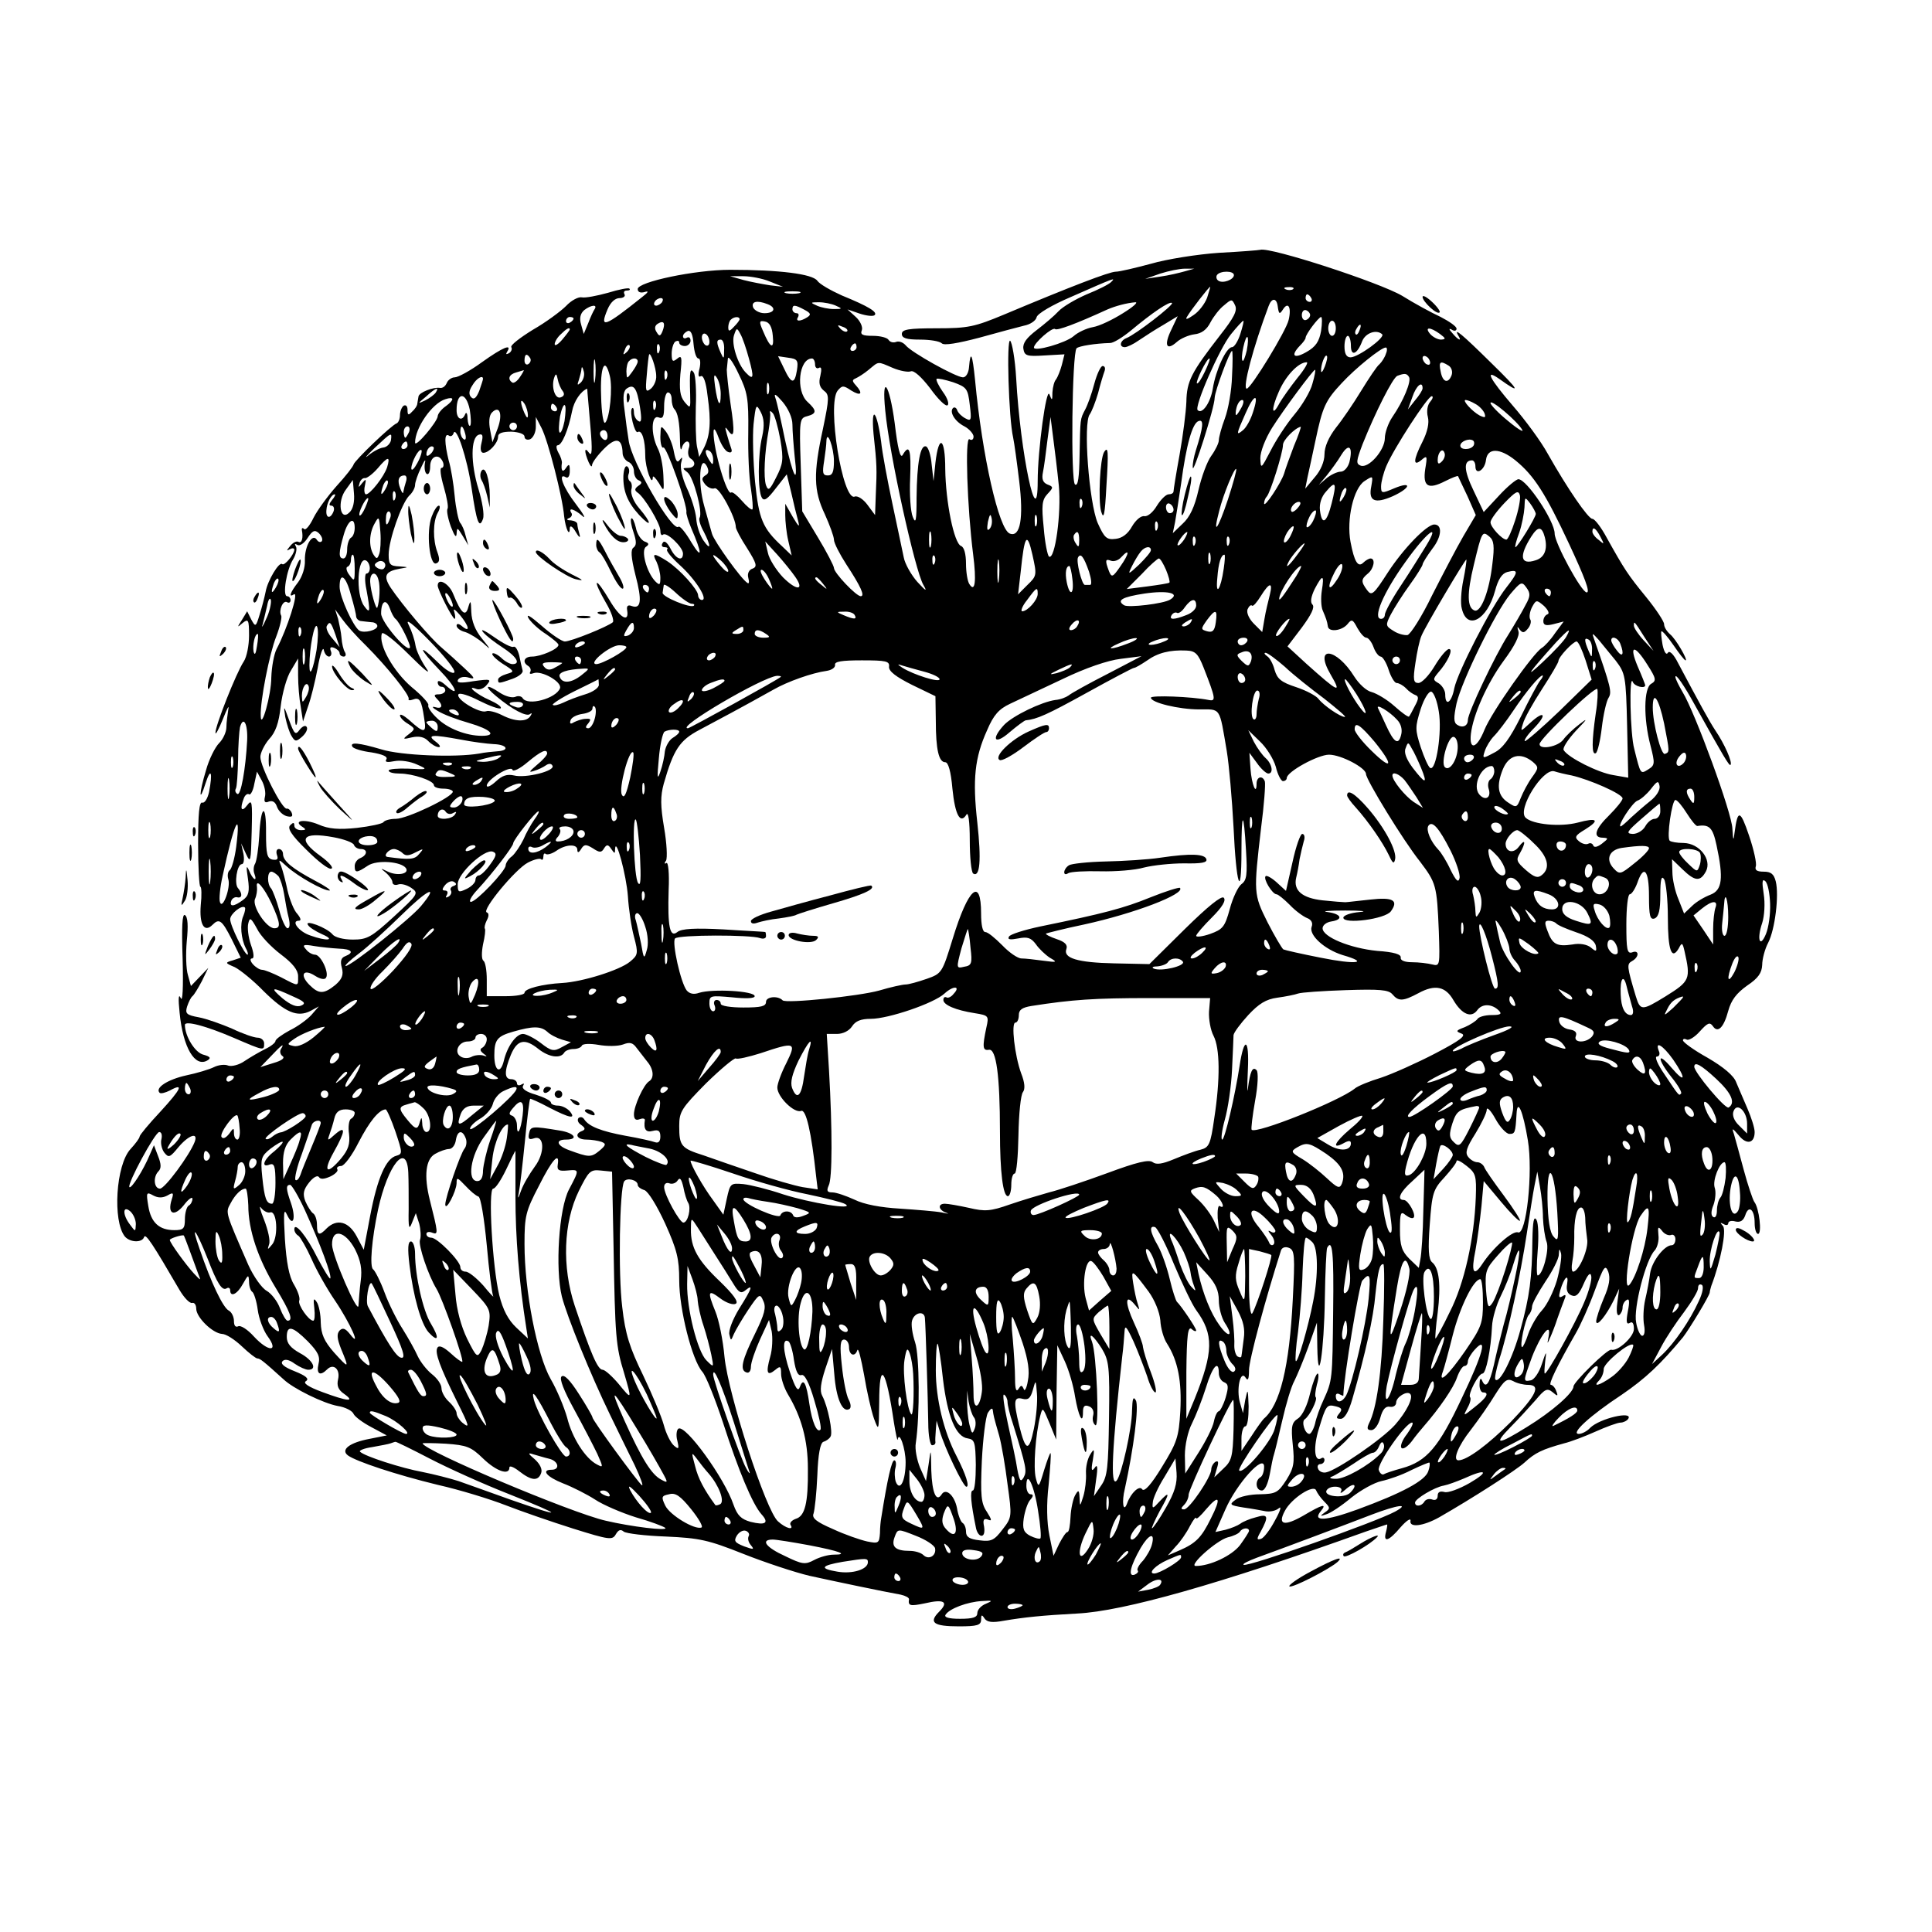 <?xml version="1.0" standalone="no"?>
<!DOCTYPE svg PUBLIC "-//W3C//DTD SVG 20010904//EN"
 "http://www.w3.org/TR/2001/REC-SVG-20010904/DTD/svg10.dtd">
<svg version="1.0" xmlns="http://www.w3.org/2000/svg"
 width="512pt" height="512pt" viewBox="0 0 512 512"
 preserveAspectRatio="xMidYMid meet">
<g transform="translate(0,512) scale(0.1,-0.1)"
fill="#000000" stroke="none">
<path d="M3230 4450 c-58 -4 -139 -17 -180 -29 -41 -11 -83 -21 -93 -21 -17 0
-121 -40 -297 -114 -77 -32 -94 -36 -177 -36 -76 0 -93 -3 -93 -15 0 -11 12
-15 48 -15 26 0 52 -4 58 -10 6 -6 42 0 99 15 50 14 103 28 119 32 16 3 31 13
33 22 2 10 42 33 91 54 118 52 119 52 107 40 -5 -6 -35 -21 -65 -33 -30 -13
-64 -33 -75 -45 -11 -12 -37 -34 -58 -50 -26 -20 -37 -34 -35 -49 3 -19 9 -21
56 -18 l53 3 -7 -28 c-4 -15 -11 -32 -15 -38 -5 -5 -9 -20 -10 -35 0 -22 -1
-23 -8 -5 -8 20 -31 -148 -31 -230 0 -143 -46 73 -57 272 -3 52 -11 96 -16
100 -10 6 -4 -205 8 -257 3 -14 10 -65 16 -115 12 -98 3 -150 -25 -139 -29 11
-73 205 -92 407 -7 69 -12 81 -16 34 -1 -15 -8 -27 -16 -27 -18 0 -137 66
-152 85 -6 7 -17 12 -25 9 -7 -3 -16 -1 -20 5 -3 6 -22 11 -42 11 -27 0 -34 3
-29 15 3 8 -4 24 -16 35 l-22 20 32 -11 c18 -6 36 -8 40 -4 8 8 -16 23 -87 52
-29 13 -59 30 -65 39 -13 18 -100 29 -231 29 -93 0 -245 -32 -245 -51 0 -8 7
-11 18 -8 12 4 11 0 -6 -13 -100 -80 -114 -85 -92 -33 8 19 20 30 32 30 10 0
16 5 13 10 -3 6 -1 10 6 10 7 0 10 2 7 5 -2 3 -28 -2 -57 -11 -29 -8 -60 -14
-69 -12 -9 2 -28 -8 -42 -23 -14 -14 -53 -43 -88 -63 -34 -21 -60 -41 -57 -46
3 -5 0 -12 -6 -16 -8 -4 -9 -3 -5 4 14 22 -11 12 -67 -28 -30 -22 -63 -40 -72
-40 -8 0 -18 -7 -21 -15 -4 -9 -11 -14 -18 -13 -17 3 -56 -12 -57 -23 -1 -5
-2 -13 -3 -18 0 -6 -7 -16 -14 -22 -10 -11 -12 -9 -12 5 0 9 -4 14 -10 11 -5
-3 -10 -15 -10 -25 0 -10 -4 -20 -9 -22 -14 -5 -111 -98 -114 -109 -1 -5 -21
-31 -45 -57 -23 -26 -51 -64 -61 -84 -10 -21 -21 -34 -25 -30 -4 4 -7 3 -6 -3
4 -20 0 -36 -9 -31 -5 3 -15 -2 -22 -11 -10 -12 -10 -14 -2 -9 7 4 13 4 13 -1
-1 -13 -26 -43 -32 -38 -8 8 -39 -44 -44 -73 -3 -15 -10 -42 -16 -61 -10 -33
-11 -33 -22 -13 l-11 22 -14 -23 c-13 -20 -13 -21 2 -8 15 12 17 9 17 -33 0
-26 -6 -57 -14 -69 -20 -30 -76 -172 -75 -189 0 -7 9 10 20 37 11 28 17 39 14
25 -2 -14 -5 -35 -5 -47 0 -13 -9 -32 -19 -42 -11 -11 -27 -43 -35 -72 -19
-63 -19 -91 -1 -34 14 43 19 28 9 -24 -4 -18 -12 -30 -18 -28 -8 3 -11 -30
-11 -109 0 -63 3 -114 6 -114 3 0 4 -22 1 -49 -4 -50 9 -74 31 -52 18 18 25
13 51 -38 l24 -49 -21 -7 c-21 -6 -21 -7 5 -18 14 -7 49 -35 77 -64 57 -56 89
-70 124 -52 l22 12 -20 -23 c-11 -12 -37 -31 -58 -41 -20 -11 -37 -23 -37 -28
0 -4 -12 -14 -27 -21 -16 -8 -40 -22 -55 -32 -14 -10 -34 -15 -43 -12 -9 4
-26 2 -38 -4 -12 -6 -45 -16 -74 -22 -49 -11 -83 -33 -70 -46 3 -3 15 0 27 6
38 21 31 5 -25 -56 -30 -32 -55 -62 -55 -66 0 -4 -11 -19 -24 -33 -39 -42 -48
-191 -15 -232 14 -16 46 -17 51 -1 4 10 23 -19 94 -141 12 -20 26 -35 33 -34
6 2 11 -5 11 -15 0 -23 43 -65 68 -67 11 0 34 -15 53 -33 19 -18 37 -32 41
-32 7 0 16 -7 69 -55 26 -25 106 -64 144 -71 20 -3 39 -13 42 -21 3 -7 24 -23
47 -35 l41 -22 -45 -9 c-54 -10 -78 -29 -58 -44 22 -16 127 -51 238 -78 58
-13 139 -38 180 -54 41 -16 122 -44 179 -62 96 -30 104 -31 113 -15 7 12 13
14 21 7 7 -5 57 -11 112 -13 89 -4 112 -9 205 -46 58 -23 137 -49 175 -58 68
-15 197 -42 242 -50 13 -3 22 -8 22 -12 -3 -18 3 -19 42 -11 51 12 64 4 38
-22 -29 -29 -15 -39 52 -39 49 0 59 3 59 18 0 13 2 14 9 3 7 -10 20 -12 52 -6
53 9 101 14 194 19 122 6 377 78 764 217 30 10 55 19 57 19 1 0 0 -9 -3 -20
-8 -29 7 -25 39 13 15 17 27 25 26 17 -4 -19 33 -15 76 9 89 51 204 125 226
145 28 26 47 35 105 51 17 4 54 18 83 31 29 13 59 24 67 24 7 0 17 5 20 10 14
22 -76 1 -101 -24 -8 -9 -22 -16 -30 -16 -23 0 29 48 114 104 63 43 103 81
162 152 17 22 71 111 71 119 0 3 2 10 4 17 25 65 41 148 31 159 -8 9 -8 10 2
5 6 -4 12 -3 12 2 0 6 9 8 19 5 13 -3 21 2 26 16 9 29 25 16 25 -20 0 -16 4
-29 9 -29 11 0 3 69 -10 85 -4 6 -17 44 -28 85 -11 42 -23 84 -26 95 -6 17 -4
16 13 -4 21 -26 42 -21 42 9 0 11 -9 39 -19 62 -10 24 -24 55 -30 70 -6 17
-33 40 -76 65 -36 20 -65 41 -65 46 0 4 4 5 10 2 5 -3 21 6 35 22 20 22 26 25
34 14 13 -20 29 -5 41 40 8 29 22 47 50 67 30 20 39 34 40 55 0 15 7 42 16 59
18 35 29 125 20 162 -5 20 -13 26 -32 26 -18 0 -24 4 -21 14 3 7 -5 44 -18 82
-23 68 -30 70 -38 9 -3 -25 -4 -24 -6 9 -1 41 -99 308 -132 362 -10 17 -19 35
-19 40 0 11 23 -22 53 -77 74 -133 90 -160 93 -156 6 6 -16 56 -40 91 -17 26
-41 70 -99 179 -12 24 -23 34 -27 27 -4 -7 -10 2 -14 21 -3 18 -5 34 -3 36 2
2 17 -15 32 -37 15 -22 29 -40 32 -40 7 0 -26 57 -41 69 -9 8 -16 19 -16 27 0
7 -21 39 -47 71 -49 60 -57 72 -105 158 -15 28 -32 50 -38 50 -11 0 -66 80
-118 172 -18 33 -60 90 -93 128 -61 71 -76 99 -36 71 60 -43 55 -32 -21 42
-77 76 -102 97 -87 72 10 -16 -1 -11 -16 7 -10 11 -10 14 -1 9 6 -4 12 -3 12
3 0 6 -19 19 -42 31 -24 11 -70 36 -102 56 -59 35 -350 130 -376 122 -3 -1
-52 -5 -110 -8z m-90 -49 c-14 -4 -43 -11 -65 -14 l-40 -6 40 14 c22 7 51 13
65 13 l25 0 -25 -7z m130 -10 c0 -12 -29 -23 -41 -15 -5 3 -7 10 -4 15 8 12
45 12 45 0z m-1230 -17 l35 -14 -35 4 c-19 3 -51 9 -70 14 l-35 10 35 0 c19 0
51 -6 70 -14z m1159 -43 c-6 -16 -22 -37 -36 -46 -17 -12 -23 -13 -17 -4 9 16
58 79 61 79 1 0 -3 -13 -8 -29z m228 23 c-3 -3 -12 -4 -19 -1 -8 3 -5 6 6 6
11 1 17 -2 13 -5z m-1309 -11 c-10 -2 -26 -2 -35 0 -10 3 -2 5 17 5 19 0 27
-2 18 -5z m1357 -13 c3 -5 1 -10 -4 -10 -6 0 -11 5 -11 10 0 6 2 10 4 10 3 0
8 -4 11 -10z m-1720 -10 c-3 -5 -11 -10 -16 -10 -6 0 -7 5 -4 10 3 6 11 10 16
10 6 0 7 -4 4 -10z m1478 -89 c-76 -98 -88 -121 -89 -176 -1 -27 -9 -90 -18
-140 -9 -49 -16 -93 -16 -97 0 -5 -6 -8 -13 -8 -7 0 -21 -14 -31 -30 -10 -17
-24 -29 -33 -28 -9 2 -23 -10 -33 -27 -11 -20 -26 -31 -43 -33 -24 -3 -30 2
-48 42 -23 54 -39 266 -21 288 5 7 15 32 22 56 6 24 14 50 17 58 3 8 1 14 -5
14 -5 0 -15 -21 -22 -47 -7 -27 -18 -57 -24 -68 -14 -27 -13 -23 -15 -121 -1
-59 -4 -83 -12 -78 -12 7 -8 348 4 361 6 6 50 13 89 14 9 0 33 15 55 33 55 46
103 79 109 73 5 -5 -97 -84 -121 -93 -17 -7 -20 -24 -4 -24 6 0 23 8 37 18 15
10 44 29 65 41 l38 23 -17 -36 c-20 -41 -13 -57 15 -32 10 9 31 18 46 20 19 2
33 12 43 32 8 15 24 36 36 45 20 17 21 17 29 0 7 -14 -3 -33 -40 -80z m153 78
c3 -22 5 -23 14 -9 14 22 23 5 15 -28 -6 -28 -100 -182 -111 -182 -12 0 17
110 58 219 8 22 21 22 24 0z m-1352 5 c24 -9 19 -24 -8 -24 -13 0 -26 7 -30
15 -6 16 10 20 38 9z m181 -4 c18 -8 18 -9 -5 -9 -14 0 -34 4 -45 9 -18 8 -18
9 5 9 14 0 34 -4 45 -9z m761 -20 c-27 -17 -62 -34 -80 -37 -17 -3 -40 -14
-51 -24 -21 -18 -105 -42 -105 -30 0 12 49 55 56 49 5 -5 56 14 139 52 21 9
50 17 74 19 8 0 -7 -13 -33 -29z m-1400 11 c-3 -4 -11 -21 -17 -37 l-12 -29
-7 25 c-5 17 -2 29 8 38 18 14 36 16 28 3z m556 -2 c17 -9 18 -13 7 -20 -19
-12 -32 -11 -24 1 3 6 1 10 -4 10 -6 0 -11 5 -11 10 0 13 6 13 32 -1z m1340
-14 c0 -5 -5 -11 -11 -13 -6 -2 -11 4 -11 13 0 9 5 15 11 13 6 -2 11 -8 11
-13z m-1952 -9 c0 -3 -4 -8 -10 -11 -5 -3 -10 -1 -10 4 0 6 5 11 10 11 6 0 10
-2 10 -4z m440 -2 c0 -3 -7 -12 -15 -20 -12 -13 -15 -13 -15 -1 0 7 3 17 7 20
8 8 23 9 23 1z m1541 -31 c-5 -28 -14 -42 -39 -56 -33 -19 -43 -10 -17 17 8 8
15 17 15 21 0 9 34 54 41 55 3 0 3 -17 0 -37z m-1745 0 c-6 -15 -9 -15 -16 -3
-6 9 -5 17 3 22 16 10 21 2 13 -19z m292 -13 c4 -38 -7 -33 -26 13 -11 25 -10
28 5 25 12 -2 19 -14 21 -38z m1239 5 c-6 -19 -16 -35 -22 -35 -15 0 -43 -60
-51 -110 -6 -37 -28 -69 -40 -57 -10 9 58 164 88 201 16 20 31 36 33 36 2 0
-2 -16 -8 -35z m253 15 c0 -11 -4 -20 -10 -20 -5 0 -10 9 -10 20 0 11 5 20 10
20 6 0 10 -9 10 -20z m-1295 -8 c-3 -3 -11 0 -18 7 -9 10 -8 11 6 5 10 -3 15
-9 12 -12z m1358 3 c-3 -9 -8 -14 -10 -11 -3 3 -2 9 2 15 9 16 15 13 8 -4z
m-2093 2 c0 -2 -9 -14 -20 -27 -11 -13 -20 -18 -20 -12 0 6 7 18 16 26 15 15
24 20 24 13z m341 -77 c5 0 6 -12 3 -26 -5 -18 -3 -25 3 -21 7 4 14 -15 18
-51 10 -70 7 -105 -9 -138 l-13 -25 -6 28 c-3 16 -4 63 -3 105 2 42 -1 83 -5
90 -10 15 -12 6 -10 -57 1 -38 1 -39 -15 -20 -12 15 -14 33 -11 73 5 46 4 52
-9 41 -11 -9 -14 -7 -14 14 0 14 5 29 10 32 6 3 10 2 10 -3 0 -5 7 -9 15 -9 8
0 15 7 15 14 0 8 -4 11 -10 8 -5 -3 -10 -2 -10 4 0 5 6 11 13 14 8 2 13 -9 15
-35 2 -21 7 -38 13 -38z m134 -1 c14 -51 12 -58 -9 -36 -21 22 -38 75 -31 98
7 21 8 21 17 4 6 -10 16 -40 23 -66z m1831 66 c16 -12 16 -14 3 -15 -9 0 -22
7 -29 15 -16 19 0 19 26 0z m-1936 -21 c0 -8 -4 -12 -10 -9 -5 3 -10 13 -10
21 0 8 5 12 10 9 6 -3 10 -13 10 -21z m1783 20 c8 -9 -64 -61 -84 -61 -11 0
-16 10 -16 29 0 15 4 28 9 28 4 0 8 -12 8 -26 0 -30 17 -23 30 12 9 22 38 32
53 18z m-359 -43 c-4 -17 -9 -30 -11 -27 -3 2 -2 19 2 36 9 41 17 33 9 -9z
m-1385 2 c0 -25 -1 -26 -9 -8 -12 27 -12 35 0 35 6 0 10 -12 9 -27z m-258 -6
c-10 -9 -11 -8 -5 6 3 10 9 15 12 12 3 -3 0 -11 -7 -18z m86 1 c-3 -8 -6 -5
-6 6 -1 11 2 17 5 13 3 -3 4 -12 1 -19z m523 12 c0 -5 -5 -10 -11 -10 -5 0 -7
5 -4 10 3 6 8 10 11 10 2 0 4 -4 4 -10z m1403 -17 c-3 -10 -11 -22 -17 -28 -7
-5 -28 -37 -49 -71 -20 -33 -50 -77 -67 -98 -19 -25 -30 -50 -30 -70 0 -19
-10 -43 -26 -61 l-25 -30 6 30 c4 17 13 60 21 97 19 90 26 106 70 153 37 40
103 93 116 94 4 1 5 -7 1 -16z m-408 -60 c-1 -38 -10 -88 -19 -112 -9 -24 -16
-50 -16 -58 0 -7 -9 -26 -20 -41 -11 -15 -26 -56 -34 -91 -10 -44 -23 -72 -42
-89 l-26 -25 6 29 c3 16 10 62 16 102 14 105 30 160 46 166 15 6 13 -15 -7
-78 -5 -16 -9 -36 -8 -45 0 -22 58 159 58 185 1 19 40 124 46 124 2 0 2 -30 0
-67z m-1860 48 c3 -5 1 -12 -5 -16 -5 -3 -10 1 -10 9 0 18 6 21 15 7z m172
-58 c-2 -16 -4 -5 -4 22 0 28 2 40 4 28 2 -13 2 -35 0 -50z m162 11 c1 -12 -6
-27 -14 -34 -14 -11 -15 -7 -11 36 2 27 5 51 6 54 3 10 19 -35 19 -56z m244
-149 c-1 -55 2 -122 7 -150 4 -27 6 -52 4 -55 -3 -2 -15 8 -28 23 -13 15 -25
24 -28 22 -11 -12 -48 115 -47 160 0 13 5 8 13 -14 7 -19 18 -37 26 -39 8 -3
11 1 8 9 -3 8 -8 25 -12 39 -5 18 -5 21 3 10 17 -25 19 -8 7 70 -6 41 -10 82
-10 90 1 8 2 22 3 30 1 8 14 -10 28 -40 24 -49 27 -66 26 -155z m129 164 c-6
-38 -15 -37 -34 4 l-16 33 27 -4 c24 -3 27 -7 23 -33z m1399 10 c-5 -13 -10
-19 -10 -12 -1 15 10 45 15 40 3 -2 0 -15 -5 -28z m279 10 c0 -6 -4 -7 -10 -4
-5 3 -10 11 -10 16 0 6 5 7 10 4 6 -3 10 -11 10 -16z m-2100 3 c0 -5 -7 -17
-15 -28 -14 -19 -14 -19 -15 2 0 11 3 24 7 27 9 10 23 9 23 -1z m470 -8 c0 -8
5 -12 10 -9 7 4 8 -3 4 -21 -5 -19 -2 -30 9 -39 15 -11 15 -19 -2 -101 -26
-119 -25 -164 5 -227 13 -29 24 -59 24 -67 0 -9 15 -38 33 -66 38 -58 50 -84
38 -84 -12 0 -71 62 -71 75 0 5 -19 42 -42 80 l-42 70 -4 123 c-4 119 -3 124
17 129 26 7 26 15 1 38 -32 29 -23 115 12 115 4 0 8 -7 8 -16z m1033 -19 c-9
-19 -18 -33 -21 -31 -4 5 26 66 33 66 3 0 -3 -16 -12 -35z m-827 10 c19 -8 41
-12 48 -9 8 3 28 -15 51 -45 20 -28 41 -49 46 -45 5 3 0 19 -12 35 -12 17 -19
32 -17 35 3 2 22 -2 44 -9 36 -13 39 -17 44 -60 5 -40 4 -44 -11 -36 -10 5
-19 14 -22 21 -2 7 -7 10 -11 7 -11 -10 4 -36 30 -49 13 -7 24 -20 24 -27 0
-8 -5 -11 -11 -7 -12 7 -6 -180 10 -306 9 -70 5 -102 -10 -78 -5 7 -9 32 -9
54 0 26 -5 44 -13 47 -19 7 -41 118 -42 204 0 83 -17 94 -26 17 l-5 -49 -5 44
c-2 25 -9 46 -15 48 -15 5 -24 -43 -25 -136 0 -61 -2 -71 -10 -51 -6 14 -9 60
-7 103 3 76 -2 92 -20 61 -6 -10 -13 17 -21 85 -14 105 -35 133 -25 33 11
-117 79 -424 101 -462 11 -19 7 -17 -16 8 -16 18 -33 48 -36 65 -4 18 -17 82
-30 142 -13 61 -27 135 -30 165 -11 82 -27 99 -20 20 9 -82 9 -93 6 -160 l-2
-55 -20 27 c-11 15 -26 25 -34 22 -32 -13 -74 246 -45 281 12 14 15 14 36 0
26 -16 32 -8 12 14 -10 11 -10 14 -1 18 7 3 23 13 35 23 28 23 22 23 64 5z
m1072 -27 c-19 -24 -40 -54 -47 -66 -21 -40 -23 -17 -2 30 18 42 52 78 74 78
5 0 -6 -19 -25 -42z m401 33 c8 -5 11 -16 8 -25 -9 -24 -24 -19 -29 9 -6 27
-1 30 21 16z m-2300 -45 c-9 -8 -10 -7 -5 7 3 10 7 24 7 30 1 7 3 4 6 -7 3
-10 -1 -23 -8 -30z m77 18 c8 -31 0 -112 -12 -124 -5 -5 -10 26 -11 71 -3 77
10 106 23 53z m-238 -3 c-7 -11 -16 -17 -20 -15 -14 9 -9 22 10 27 9 3 18 5
20 6 1 0 -3 -8 -10 -18z m389 -3 c-3 -8 -6 -5 -6 6 -1 11 2 17 5 13 3 -3 4
-12 1 -19z m1711 -15 c-5 -20 -27 -57 -48 -82 -21 -25 -49 -68 -63 -96 -25
-48 -26 -49 -27 -19 0 17 13 51 31 80 31 49 109 154 114 154 2 0 -1 -17 -7
-37z m-1987 -19 c6 -8 4 -14 -5 -17 -15 -6 -26 28 -17 53 4 11 6 10 9 -5 2
-11 8 -25 13 -31z m419 -8 c0 -40 -8 -29 -15 20 -4 28 -3 35 4 24 6 -8 11 -28
11 -44z m1824 45 c7 -11 -15 -64 -44 -106 -11 -16 -20 -42 -20 -56 0 -32 -43
-81 -64 -73 -13 5 -12 12 5 57 34 85 80 176 92 181 19 7 25 7 31 -3z m-2454
-5 c0 -3 -5 -17 -10 -32 -8 -19 -14 -24 -21 -17 -7 7 -7 17 3 32 11 19 28 28
28 17z m757 -38 c-3 -7 -5 -2 -5 12 0 14 2 19 5 13 2 -7 2 -19 0 -25z m-341
-37 c5 -32 4 -42 -4 -37 -7 4 -12 14 -12 23 0 9 -2 14 -5 11 -8 -8 7 -68 15
-63 11 7 20 -21 20 -63 0 -32 19 -84 20 -57 0 6 7 -1 16 -15 14 -24 14 -24 12
20 -1 25 -7 57 -15 72 -19 38 -17 89 2 82 12 -5 15 2 15 30 0 20 5 36 10 36 6
0 10 -8 10 -18 0 -10 3 -22 7 -26 9 -9 14 -34 15 -81 0 -22 2 -32 5 -22 2 9 9
17 14 17 6 0 8 -9 4 -19 -3 -11 -1 -22 5 -26 16 -10 12 -25 -7 -25 -15 0 -15
-1 -1 -12 16 -13 41 -106 32 -120 -3 -4 2 -21 11 -37 20 -39 19 -52 -1 -23 -9
13 -18 39 -19 59 -2 19 -13 55 -25 80 -12 26 -18 54 -15 66 4 15 4 18 -3 9 -7
-10 -11 -5 -16 20 -3 19 -13 43 -21 54 -14 18 -14 17 -15 -14 0 -18 4 -31 8
-28 8 5 64 -154 61 -171 -1 -4 5 -24 13 -43 29 -67 30 -86 0 -37 -15 26 -31
45 -34 41 -16 -15 -125 173 -132 229 -3 18 -8 54 -11 81 -5 35 -3 51 7 57 18
12 26 0 34 -50z m2074 50 c0 -5 -9 -19 -20 -32 l-19 -24 12 33 c10 30 27 44
27 23z m-2615 -11 c-3 -5 -16 -15 -28 -21 -21 -10 -21 -9 2 10 25 23 36 27 26
11z m402 -2 c1 -7 4 -49 8 -93 5 -58 4 -76 -4 -65 -13 18 -13 3 -1 -25 5 -11
9 -14 9 -7 1 7 15 26 32 43 32 32 48 27 49 -12 0 -9 7 -19 15 -23 8 -3 15 -14
15 -25 0 -11 6 -22 13 -24 9 -4 9 -8 -2 -15 -9 -7 -10 -11 -2 -17 18 -11 61
-83 61 -101 0 -10 3 -14 7 -11 9 9 53 -33 53 -50 0 -22 -19 -15 -33 13 -9 17
-17 23 -21 15 -4 -6 -2 -11 5 -11 7 0 10 -3 7 -6 -4 -3 12 -22 34 -42 41 -37
76 -92 58 -92 -5 0 -10 6 -10 13 -1 15 -47 67 -82 90 -35 22 -41 22 -28 -2 5
-11 10 -30 10 -42 0 -20 -2 -21 -14 -9 -23 25 -38 82 -24 91 9 6 8 10 -4 14
-9 4 -20 20 -23 37 -4 16 -9 27 -12 24 -3 -3 0 -20 6 -37 8 -24 8 -34 0 -40
-8 -5 -7 -25 5 -73 18 -68 15 -91 -10 -82 -10 4 -14 0 -12 -11 6 -35 -19 -21
-47 27 -16 27 -31 48 -33 45 -3 -2 8 -25 23 -51 15 -25 23 -49 19 -53 -14 -12
-111 -51 -127 -51 -8 0 -36 19 -62 42 -30 26 -42 33 -34 19 8 -12 29 -31 47
-42 17 -12 32 -24 32 -28 0 -11 -47 -31 -70 -31 -21 0 -27 -15 -10 -25 6 -4 8
-11 5 -16 -3 -5 1 -6 9 -3 21 8 76 -23 70 -40 -10 -27 -86 -48 -99 -26 -3 5
-12 7 -20 3 -9 -3 -26 2 -40 11 -37 25 -44 19 -10 -9 42 -35 81 -56 90 -47 5
4 5 1 1 -5 -10 -17 -41 -16 -76 2 -16 8 -35 13 -42 10 -17 -6 -81 32 -73 45 3
5 28 -3 55 -17 28 -14 53 -23 57 -20 3 4 -10 13 -30 22 -33 14 -65 41 -34 29
8 -3 20 2 27 11 13 15 10 16 -34 10 -36 -6 -47 -5 -42 4 5 7 17 9 29 5 18 -5
15 0 -12 25 -18 17 -46 42 -61 55 -30 25 -104 113 -135 159 -20 31 -14 43 25
50 24 4 24 4 -2 6 -24 1 -28 5 -28 31 0 39 34 135 54 156 9 8 16 21 16 29 0 7
7 28 16 46 9 20 13 24 10 12 -2 -13 0 -26 5 -29 5 -3 9 6 9 20 0 28 24 36 34
11 3 -8 1 -15 -4 -15 -5 0 -2 -23 6 -50 8 -28 13 -54 10 -58 -3 -5 1 -26 9
-48 9 -23 14 -31 15 -19 1 18 2 18 16 -5 l15 -25 -7 25 c-3 14 -10 30 -15 35
-4 6 -11 38 -14 70 -3 33 -10 76 -16 95 -11 45 -12 73 0 66 5 -4 11 -1 13 6 7
21 36 -65 48 -147 13 -89 20 -108 30 -80 4 11 -2 46 -12 79 -21 68 -21 137 1
144 10 3 12 -2 7 -22 -4 -16 -2 -26 5 -26 15 0 39 26 39 43 0 9 11 13 35 13
20 -1 35 -6 35 -13 0 -7 7 -10 15 -7 8 4 15 18 15 33 l0 26 15 -29 c17 -32 56
-184 60 -234 4 -34 15 -57 15 -31 1 8 8 3 16 -11 8 -14 13 -17 10 -7 -3 10 -6
23 -6 28 0 5 -8 9 -17 10 -11 0 -13 3 -5 6 6 2 10 9 6 14 -9 15 8 10 29 -8 11
-10 4 4 -16 30 -35 45 -50 86 -27 72 6 -3 10 4 10 17 0 18 -2 20 -10 8 -9 -14
-14 -7 -11 13 1 4 -3 17 -9 27 -6 11 -7 20 -2 20 11 0 28 40 38 90 5 27 23 53
40 60 0 0 1 -6 1 -12z m543 -83 c0 -16 3 -55 6 -85 10 -81 -4 -56 -26 46 -10
49 -21 98 -25 109 -5 14 1 11 19 -10 15 -18 26 -42 26 -60z m-918 49 c-12 -8
-22 -21 -22 -27 -1 -15 -60 -85 -60 -70 0 39 45 104 80 115 24 8 25 -1 2 -18z
m63 -10 c3 -20 4 -39 1 -42 -3 -3 -6 6 -7 19 0 13 -3 18 -6 12 -8 -21 -23 -14
-23 10 0 49 25 50 35 1z m2075 -8 c-6 -19 -18 -40 -26 -46 -19 -16 -18 -11 7
45 23 53 37 54 19 1z m470 29 c-7 -8 -10 -25 -6 -40 4 -16 -1 -39 -14 -65 -25
-49 -26 -68 -3 -49 15 13 16 11 10 -24 -7 -47 8 -55 53 -32 18 9 33 15 34 13
1 -2 12 -26 25 -53 l22 -50 -33 -56 c-18 -31 -55 -102 -83 -157 -27 -56 -57
-103 -65 -105 -8 -1 -25 3 -37 11 -21 13 -22 15 -7 44 9 17 31 52 50 78 19 26
34 51 34 54 0 4 12 23 26 42 25 32 27 64 5 64 -20 0 -82 -64 -123 -127 -38
-59 -43 -63 -55 -47 -17 23 -16 29 2 44 16 13 21 40 7 40 -4 0 -13 -5 -19 -11
-14 -14 -24 2 -34 55 -11 60 8 142 37 161 23 15 23 15 18 -14 -8 -39 9 -47 57
-26 48 22 52 41 4 21 -33 -14 -35 -14 -35 5 0 11 6 35 14 54 20 47 109 184
120 185 5 0 3 -7 -4 -15z m-2391 -35 c0 -10 -3 -8 -9 5 -12 27 -12 43 0 25 5
-8 9 -22 9 -30z m338 18 c-3 -8 -6 -5 -6 6 -1 11 2 17 5 13 3 -3 4 -12 1 -19z
m1553 2 c-6 -11 -12 -20 -14 -20 -2 0 -2 9 1 20 3 11 9 20 15 20 5 0 4 -9 -2
-20z m619 10 c10 -5 21 -16 25 -25 4 -12 2 -13 -13 -6 -20 11 -47 41 -37 41 4
0 15 -4 25 -10z m125 -69 c5 -8 -12 2 -37 23 -26 21 -47 43 -47 48 0 12 71
-48 84 -71z m-2559 59 c3 -5 1 -10 -4 -10 -6 0 -11 5 -11 10 0 6 2 10 4 10 3
0 8 -4 11 -10z m21 -36 c-4 -20 -10 -34 -13 -30 -3 3 -2 21 1 42 4 20 10 34
13 30 3 -3 2 -21 -1 -42z m524 -40 c-12 -49 -12 -145 -1 -163 6 -10 15 -4 37
25 l29 37 12 -49 c6 -27 14 -60 18 -74 5 -19 2 -17 -14 10 l-20 35 0 -30 c0
-16 3 -47 8 -68 l9 -39 -25 24 c-52 48 -62 72 -72 171 -5 53 -7 122 -4 153 6
53 7 55 19 32 9 -17 10 -36 4 -64z m-701 21 l-14 -37 -6 32 c-4 20 -3 38 4 46
21 22 30 -3 16 -41z m749 -30 c9 -53 7 -65 -11 -100 -17 -34 -21 -37 -27 -21
-7 21 -4 86 7 146 3 19 5 40 4 45 -2 7 1 7 7 0 5 -5 14 -37 20 -70z m738 -122
c7 -72 -10 -198 -26 -188 -4 3 -11 37 -14 76 -6 59 -5 74 10 90 16 17 16 19 0
25 -12 5 -16 14 -12 33 3 14 8 53 12 86 l8 60 7 -55 c4 -30 11 -87 15 -127z
m-1436 157 c0 -5 -4 -10 -10 -10 -5 0 -10 5 -10 10 0 6 5 10 10 10 6 0 10 -4
10 -10z m-286 -15 c-4 -8 -8 -15 -10 -15 -2 0 -4 7 -4 15 0 8 4 15 10 15 5 0
7 -7 4 -15z m149 -5 c3 -11 1 -18 -4 -14 -5 3 -9 12 -9 20 0 20 7 17 13 -6z
m2196 -32 c-11 -29 -23 -62 -26 -73 -8 -25 -53 -93 -53 -79 0 6 3 14 7 18 9 9
43 116 43 137 0 13 32 45 47 48 2 1 -6 -23 -18 -51z m-1819 26 c0 -8 -4 -12
-10 -9 -5 3 -10 10 -10 16 0 5 5 9 10 9 6 0 10 -7 10 -16z m-574 -11 c-2 -9
-11 -18 -20 -19 -10 -1 -28 -11 -40 -21 -12 -10 -5 -1 17 20 45 42 46 43 43
20z m1174 -55 c0 -29 -4 -38 -16 -38 -14 0 -15 7 -10 38 3 20 6 44 6 52 1 35
20 -16 20 -52z m1695 41 c-8 -12 -35 -12 -35 0 0 11 22 20 33 14 4 -2 5 -9 2
-14z m-2825 1 c0 -5 -5 -10 -11 -10 -5 0 -7 5 -4 10 3 6 8 10 11 10 2 0 4 -4
4 -10z m62 -22 c-7 -7 -12 -8 -12 -2 0 14 12 26 19 19 2 -3 -1 -11 -7 -17z
m2434 -23 c-4 -14 -14 -25 -23 -25 -9 0 -26 -8 -37 -17 l-21 -18 21 25 c11 14
29 38 39 55 20 32 31 21 21 -20z m-2470 -2 c-8 -15 -15 -22 -16 -15 0 17 20
55 27 49 2 -3 -2 -18 -11 -34z m784 9 c0 -15 -2 -15 -10 -2 -13 20 -13 33 0
25 6 -3 10 -14 10 -23z m1931 -5 c-8 -8 -11 -7 -11 4 0 20 13 34 18 19 3 -7
-1 -17 -7 -23z m195 3 c49 -40 79 -86 143 -223 40 -86 56 -127 46 -127 -14 0
-85 131 -85 156 0 33 -74 144 -96 144 -6 0 -30 -20 -52 -44 l-40 -43 -27 57
c-26 54 -27 80 -4 80 5 0 9 -7 9 -16 0 -25 25 -10 28 17 4 33 37 32 78 -1z
m-2990 -18 c-8 -25 -45 -72 -56 -72 -4 0 -6 10 -3 23 4 18 3 19 -7 7 -10 -13
-11 -13 -7 0 2 8 9 14 14 13 5 -1 21 11 34 26 27 32 34 33 25 3z m843 -22
c-10 -7 -10 -11 0 -24 7 -8 18 -13 25 -10 12 4 56 -78 56 -103 0 -5 13 -30 30
-56 25 -40 28 -49 14 -54 -9 -3 -14 -13 -11 -24 3 -11 2 -17 -2 -14 -16 9 -88
110 -94 130 -3 11 -13 45 -21 75 -17 60 -12 138 7 105 6 -12 6 -20 -4 -25z
m1385 -64 c-27 -81 -41 -98 -23 -30 11 45 41 116 45 111 2 -2 -8 -38 -22 -81z
m-2178 48 c-3 -9 -6 -21 -7 -27 0 -7 -4 -3 -8 8 -9 22 -5 35 11 35 5 0 7 -7 4
-16z m-150 -82 c-25 -25 -33 30 -9 61 l18 25 3 -35 c2 -22 -2 -42 -12 -51z
m95 61 c-12 -20 -14 -14 -5 12 4 9 9 14 11 11 3 -2 0 -13 -6 -23z m2508 -37
c-13 -52 -26 -60 -31 -18 -2 17 4 36 16 49 26 31 29 24 15 -31z m32 17 c-12
-20 -14 -14 -5 12 4 9 9 14 11 11 3 -2 0 -13 -6 -23z m-2514 -5 c-3 -8 -6 -5
-6 6 -1 11 2 17 5 13 3 -3 4 -12 1 -19z m2968 -58 c-9 -28 -19 -50 -23 -50
-11 0 -42 33 -42 46 0 7 17 30 37 51 30 31 37 35 41 20 2 -9 -4 -40 -13 -67z
m-3135 55 c-8 -10 -9 -15 -2 -15 6 0 9 -7 6 -15 -8 -21 -21 -19 -19 3 1 19 13
42 22 42 3 0 0 -7 -7 -15z m88 -20 c-6 -14 -13 -23 -15 -21 -5 5 15 46 22 46
3 0 -1 -11 -7 -25z m1899 3 c-3 -8 -6 -5 -6 6 -1 11 2 17 5 13 3 -3 4 -12 1
-19z m1203 -20 c0 -9 -48 -88 -54 -88 -2 0 2 17 10 38 7 20 13 51 14 67 1 29
1 29 15 11 8 -11 15 -24 15 -28z m-960 11 c0 -5 -4 -9 -10 -9 -5 0 -10 7 -10
16 0 8 5 12 10 9 6 -3 10 -10 10 -16z m330 6 c-7 -9 -15 -13 -17 -11 -7 7 7
26 19 26 6 0 6 -6 -2 -15z m-2407 -30 c-7 -21 -12 -19 -10 4 0 11 5 18 9 15 4
-3 5 -11 1 -19z m2447 -5 c-6 -12 -14 -19 -17 -17 -2 3 1 15 7 27 6 12 14 19
17 17 2 -3 -1 -15 -7 -27z m-858 -22 c-6 -6 -7 0 -4 19 5 21 7 23 10 9 2 -10
0 -22 -6 -28z m125 10 c-3 -7 -5 -2 -5 12 0 14 2 19 5 13 2 -7 2 -19 0 -25z
m-1742 -76 c-5 -14 -7 -14 -15 -2 -13 21 -12 57 3 83 11 20 12 19 15 -22 2
-24 0 -51 -3 -59z m-65 69 c0 -11 -4 -23 -10 -26 -5 -3 -10 -17 -10 -31 0 -13
-4 -24 -10 -24 -13 0 -13 15 1 63 11 39 29 50 29 18z m2127 -3 c-3 -8 -6 -5
-6 6 -1 11 2 17 5 13 3 -3 4 -12 1 -19z m353 -18 c-6 -12 -14 -20 -17 -17 -2
3 1 14 8 26 7 11 15 18 17 16 2 -2 -2 -13 -8 -25z m-2567 -14 c-3 -4 -9 -3
-13 3 -12 20 -33 -16 -32 -54 1 -19 -7 -43 -18 -58 -21 -27 -26 -42 -11 -32
14 8 -18 -92 -46 -145 -7 -14 -13 -47 -14 -75 0 -47 -27 -141 -28 -103 -2 39
23 166 41 211 10 26 16 52 13 56 -7 13 5 42 16 35 5 -3 9 0 9 5 0 6 -4 11 -9
11 -13 0 -2 70 16 98 7 12 11 28 7 34 -4 7 -3 8 4 4 6 -4 18 4 27 18 13 20 19
23 30 13 7 -7 11 -16 8 -21z m1614 -13 c-3 -10 -5 -2 -5 17 0 19 2 27 5 18 2
-10 2 -26 0 -35z m1627 23 c8 -32 -1 -54 -25 -61 -40 -13 -44 11 -11 63 18 28
28 28 36 -2z m147 2 c11 -21 11 -22 -4 -9 -10 7 -17 17 -17 22 0 15 9 10 21
-13z m-1381 -10 c0 -18 -2 -20 -9 -8 -6 8 -7 18 -5 22 9 14 14 9 14 -14z m278
2 c-7 -10 -14 -17 -17 -15 -4 4 18 35 25 35 2 0 -1 -9 -8 -20z m641 -17 c-13
-21 -42 -68 -66 -104 -24 -36 -43 -71 -43 -78 0 -6 -4 -11 -10 -11 -23 0 5 68
64 150 56 79 96 110 55 43z m176 -47 c-8 -72 -30 -129 -47 -124 -20 7 -21 44
-2 122 21 87 22 90 41 74 12 -10 14 -25 8 -72z m-1232 -56 l-25 -25 7 60 c10
98 17 107 31 45 12 -54 12 -56 -13 -80z m444 108 c-3 -8 -6 -5 -6 6 -1 11 2
17 5 13 3 -3 4 -12 1 -19z m90 0 c-3 -8 -6 -5 -6 6 -1 11 2 17 5 13 3 -3 4
-12 1 -19z m-1150 -86 c26 -37 5 -39 -32 -2 -18 19 -37 49 -40 65 l-7 30 32
-35 c17 -19 38 -45 47 -58z m1331 58 c-22 -30 -35 -41 -22 -17 9 16 36 47 41
47 2 0 -6 -13 -19 -30z m-388 12 c0 -5 -14 -21 -31 -38 -30 -28 -31 -28 -19
-4 7 14 17 31 23 38 11 14 27 16 27 4z m-81 -43 c-20 -29 -23 -30 -30 -13 -11
29 -10 34 5 28 8 -3 20 1 27 9 24 26 22 10 -2 -24z m238 9 c-3 -7 -5 -2 -5 12
0 14 2 19 5 13 2 -7 2 -19 0 -25z m-2267 -15 c0 -34 -1 -35 -14 -17 -8 10 -10
21 -5 22 5 2 9 10 9 18 0 8 2 14 5 14 3 0 5 -17 5 -37z m990 -6 c0 -6 -9 0
-20 13 -11 13 -20 25 -20 28 0 3 9 -3 20 -13 11 -10 20 -23 20 -28z m547 21
c-3 -8 -6 -5 -6 6 -1 11 2 17 5 13 3 -3 4 -12 1 -19z m170 -45 c-2 -16 -4 -5
-4 22 0 28 2 40 4 28 2 -13 2 -35 0 -50z m239 22 c6 -19 8 -35 3 -35 -5 0 -11
0 -14 0 -8 0 -24 64 -18 73 7 12 15 2 29 -38z m357 8 c-8 -56 -22 -75 -17 -25
3 41 10 62 19 62 2 0 1 -17 -2 -37z m-2263 1 c0 -8 -4 -14 -9 -14 -4 0 -5 -19
0 -42 11 -60 10 -66 -6 -44 -23 31 -18 135 6 120 5 -3 9 -12 9 -20z m37 -1
c-3 -3 -11 -2 -17 2 -9 6 -9 10 1 16 14 8 27 -7 16 -18z m2073 -3 c7 -17 11
-32 9 -34 -2 -2 -28 -6 -58 -10 l-55 -7 40 40 c21 23 42 41 45 41 4 0 12 -14
19 -30z m788 -27 c-6 -29 -8 -63 -4 -76 14 -59 67 -30 88 47 8 30 18 46 32 50
31 8 31 1 -2 -41 -41 -52 -129 -224 -138 -267 -7 -38 -24 -50 -24 -16 0 10 -8
23 -17 29 -16 9 -16 11 -2 28 26 29 41 63 29 63 -6 0 -23 -20 -38 -45 -15 -25
-34 -45 -43 -45 -13 0 -15 8 -8 53 4 28 11 61 16 72 10 25 117 205 119 202 1
-1 -2 -25 -8 -54z m-334 2 c-23 -36 -29 -24 -8 17 9 18 19 28 21 21 2 -6 -3
-23 -13 -38z m-702 0 c5 -41 -7 -47 -15 -8 -5 25 -2 43 7 43 2 0 6 -16 8 -35z
m593 8 c-34 -53 -45 -67 -45 -60 0 19 45 87 58 87 2 0 -4 -12 -13 -27z m-1397
-8 c6 -14 10 -25 8 -25 -2 0 -11 11 -20 25 -9 14 -13 25 -8 25 5 0 14 -11 20
-25z m-1035 -2 c5 -16 3 -57 -3 -73 -3 -9 -18 44 -19 68 -1 26 16 30 22 5z
m-272 -20 c-12 -20 -14 -14 -5 12 4 9 9 14 11 11 3 -2 0 -13 -6 -23z m199 -20
c8 -27 14 -52 14 -58 1 -5 7 -11 14 -11 6 -1 19 -2 27 -3 8 0 15 -5 15 -10 0
-11 -35 -20 -48 -12 -16 11 -52 89 -52 116 0 41 17 29 30 -22z m1251 30 c13
-16 12 -17 -3 -4 -17 13 -22 21 -14 21 2 0 10 -8 17 -17z m1322 -18 c-3 -19
-2 -42 2 -52 9 -21 12 -29 14 -43 2 -16 37 -12 52 6 11 14 14 13 26 -10 8 -14
18 -26 24 -26 5 0 14 -11 19 -25 5 -14 14 -25 19 -25 5 0 15 -16 21 -35 6 -19
16 -35 21 -35 6 0 17 -6 25 -14 7 -8 19 -16 25 -18 9 -3 9 -10 -1 -28 -7 -14
-14 -27 -16 -29 -2 -2 -19 10 -39 28 -19 17 -46 33 -60 37 -14 3 -34 22 -46
41 -48 77 -108 83 -63 6 31 -53 22 -49 -64 28 l-50 46 38 50 c25 34 35 54 28
61 -6 6 -4 20 6 41 21 40 26 39 19 -4z m-1670 -35 c6 0 8 -2 6 -5 -8 -8 -84
23 -83 34 1 6 2 15 3 20 0 5 15 -4 32 -20 17 -16 36 -29 42 -29z m2210 -3 c-8
-16 -29 -52 -47 -81 -34 -53 -106 -205 -106 -224 0 -16 -14 -22 -28 -13 -10 6
-10 19 -2 57 14 60 102 240 142 289 28 33 31 35 43 18 11 -15 11 -23 -2 -46z
m-2323 43 c0 -5 -2 -10 -4 -10 -3 0 -8 5 -11 10 -3 6 -1 10 4 10 6 0 11 -4 11
-10z m1645 -17 c-4 -16 -11 -44 -14 -63 l-6 -35 -22 22 c-13 13 -20 29 -17 38
4 9 9 13 12 10 3 -3 13 9 23 25 23 37 33 39 24 3z m-2514 -10 c-12 -20 -14
-14 -5 12 4 9 9 14 11 11 3 -2 0 -13 -6 -23z m1899 13 c0 -16 -27 -46 -41 -46
-5 0 0 14 13 30 25 34 28 36 28 16z m351 -15 c-17 -11 -111 -22 -122 -15 -21
13 -5 22 54 31 61 9 96 1 68 -16z m1009 19 c0 -5 -2 -10 -4 -10 -3 0 -8 5 -11
10 -3 6 -1 10 4 10 6 0 11 -4 11 -10z m-3405 -71 c-8 -19 -13 -25 -9 -14 3 11
8 34 12 50 3 17 8 23 10 14 1 -9 -4 -32 -13 -50z m343 1 c11 -8 43 -72 38 -77
-9 -10 -76 69 -76 91 0 33 13 41 23 14 4 -12 11 -25 15 -28z m2122 35 c0 -9
-12 -20 -26 -25 -33 -13 -47 -13 -39 0 4 6 10 8 14 6 4 -3 14 4 21 15 17 23
30 25 30 4z m931 -23 c-6 -2 -11 -10 -11 -18 0 -11 7 -13 27 -8 l27 7 -23 -31
c-12 -18 -28 -35 -35 -39 -23 -14 -133 -170 -152 -217 -20 -50 -41 -56 -36
-11 6 51 43 134 87 194 29 39 43 67 39 78 -4 13 -3 14 3 5 8 -10 12 -10 22 2
7 8 10 20 6 25 -3 6 -1 20 5 32 11 20 12 20 32 3 11 -11 15 -20 9 -22z m-2369
-4 c-7 -7 -12 -8 -12 -2 0 14 12 26 19 19 2 -3 -1 -11 -7 -17z m-762 -79 c55
-55 116 -131 113 -141 -2 -4 3 -5 11 -2 18 7 23 -1 30 -49 7 -41 1 -42 -41 -4
-13 11 -23 16 -23 11 0 -5 9 -15 21 -22 20 -13 20 -14 2 -28 -17 -13 -16 -14
9 -8 18 4 33 1 43 -10 9 -9 21 -16 28 -16 6 0 2 7 -9 15 -24 18 -9 19 67 5 30
-6 69 -11 87 -12 36 -1 44 -17 10 -19 -13 -1 -34 -3 -48 -6 -64 -11 -208 -5
-259 11 -61 18 -85 20 -77 7 3 -5 26 -12 51 -15 29 -5 43 -11 39 -18 -5 -8 2
-9 22 -5 16 3 42 -1 59 -9 30 -13 29 -14 -23 -11 -28 1 -52 -1 -52 -5 0 -5 13
-8 29 -8 35 0 91 -19 91 -31 0 -5 11 -9 25 -9 14 0 25 -4 25 -8 0 -14 -121
-72 -151 -72 -15 0 -30 -4 -33 -9 -3 -4 -35 -11 -70 -15 -48 -5 -75 -3 -102 9
-36 15 -69 11 -43 -6 11 -7 10 -9 -3 -9 -10 0 -18 5 -18 12 0 9 -3 9 -11 1 -8
-8 3 -26 43 -65 30 -30 59 -53 66 -50 7 2 -6 17 -28 33 -64 46 -50 66 35 50
27 -5 51 -14 53 -20 2 -6 10 -11 18 -11 19 0 18 -16 -1 -24 -8 -3 -15 -12 -15
-21 0 -19 5 -19 35 1 24 16 89 11 101 -7 9 -15 -23 -21 -48 -9 -21 10 -21 10
-5 -3 9 -8 17 -19 17 -25 0 -6 7 -9 15 -6 8 3 23 -1 35 -9 20 -14 19 -16 -46
-76 -60 -55 -71 -61 -109 -61 -25 0 -48 6 -54 14 -15 18 -75 40 -65 25 3 -6
20 -17 38 -25 37 -16 12 -19 -32 -3 -30 10 -52 39 -30 39 7 0 5 7 -4 18 -9 9
-20 37 -26 62 -5 25 -13 54 -17 65 -8 19 -7 19 16 -2 29 -26 95 -63 112 -63 6
0 -11 12 -38 26 -60 32 -85 52 -85 71 0 7 -5 13 -11 13 -6 0 -8 -7 -5 -16 4
-11 1 -14 -12 -12 -14 3 -17 14 -17 70 1 82 -14 76 -18 -8 -2 -33 -7 -66 -11
-73 -4 -6 -5 -18 -2 -26 9 -24 -4 -17 -14 8 -7 16 -8 11 -3 -21 5 -35 2 -46
-13 -57 -24 -18 -37 -19 -31 -2 2 6 10 11 16 9 13 -3 14 10 2 24 -11 11 -3 64
10 64 5 0 7 12 4 28 l-6 27 13 -28 c12 -26 13 -21 15 60 2 79 1 86 -12 69 -15
-20 -20 -10 -9 18 3 9 10 14 14 11 4 -3 11 10 14 28 l7 32 13 -24 c7 -13 11
-32 8 -43 -3 -13 0 -17 11 -12 10 3 17 -2 21 -14 4 -11 15 -22 26 -25 13 -3
17 -1 13 9 -3 7 -9 12 -13 11 -12 -3 -70 111 -70 137 0 11 11 33 23 47 17 18
26 42 31 88 4 34 16 77 27 94 l19 32 0 -45 c0 -25 3 -62 7 -83 l6 -39 13 39
c8 21 19 67 26 103 6 36 14 57 16 48 2 -10 8 -18 14 -18 5 0 8 7 5 14 -4 10
-1 13 9 9 7 -3 14 -9 14 -14 0 -5 5 -9 11 -9 5 0 7 5 3 12 -4 6 -8 23 -9 38
-1 14 -6 37 -9 50 l-8 25 19 -26 c10 -14 38 -46 63 -70z m1295 81 c7 -12 -2
-12 -30 0 -19 8 -19 9 2 9 12 1 25 -3 28 -9z m957 -19 c-3 -22 -8 -28 -23 -24
-17 5 -17 6 -1 29 23 31 29 30 24 -5z m-2018 -133 c-4 -5 -23 6 -45 28 -54 53
-49 35 6 -22 44 -45 56 -76 15 -39 -11 10 -20 13 -20 7 0 -7 5 -12 10 -12 6 0
10 -4 10 -10 0 -5 -8 -10 -17 -10 -13 0 -14 -3 -5 -12 17 -17 15 -28 -5 -22
-10 3 -7 -2 7 -10 14 -9 51 -23 83 -32 58 -17 75 -34 34 -34 -41 0 -90 19
-118 46 -16 15 -26 30 -24 35 3 4 -17 26 -44 48 -48 41 -89 113 -79 142 2 7
34 -18 73 -57 41 -41 59 -55 44 -34 -13 19 -26 46 -28 60 -2 14 -10 38 -18 54
-10 19 9 5 56 -43 39 -40 69 -77 65 -83z m1651 123 c-3 -6 -11 -11 -17 -11 -6
0 -6 6 2 15 14 17 26 13 15 -4z m300 9 c-3 -5 -12 -10 -18 -10 -7 0 -6 4 3 10
19 12 23 12 15 0z m249 -15 c-9 -14 -19 -23 -22 -20 -5 4 26 45 35 45 2 0 -4
-11 -13 -25z m-2565 -57 c-9 -53 -19 -76 -19 -41 0 45 13 114 20 103 4 -6 3
-34 -1 -62z m50 40 l11 -33 -20 24 c-11 12 -17 27 -14 32 8 14 11 11 23 -23z
m791 18 c0 -8 -7 -16 -15 -20 -13 -4 -14 -2 -5 14 13 23 20 26 20 6z m2679
-26 l23 -35 -26 28 c-14 15 -26 33 -26 39 0 13 0 14 29 -32z m-3562 8 c-3 -8
-6 -5 -6 6 -1 11 2 17 5 13 3 -3 4 -12 1 -19z m1173 12 c0 -5 -8 -10 -17 -10
-15 0 -16 2 -3 10 19 12 20 12 20 0z m60 -10 c12 -8 11 -10 -7 -10 -13 0 -23
5 -23 10 0 13 11 13 30 0z m2121 -7 c-5 -10 -33 -40 -63 -68 -51 -48 -37 -28
36 53 34 36 41 40 27 15z m-3470 -25 c-3 -21 -6 -26 -9 -15 -3 17 3 47 11 47
2 0 1 -15 -2 -32z m3601 -39 c25 -33 27 -40 30 -172 l3 -138 -40 7 c-39 6
-119 46 -131 66 -4 5 11 28 32 51 31 32 33 36 10 18 -16 -12 -36 -31 -43 -41
-14 -19 -63 -28 -63 -12 0 14 147 154 153 146 2 -5 1 -34 -4 -64 -11 -76 -11
-112 0 -106 5 3 12 34 16 68 4 34 12 70 18 79 9 15 6 28 -38 154 -7 19 -6 19
12 -1 10 -12 30 -37 45 -55z m-1292 46 c-46 -18 -64 -17 -25 0 17 8 37 14 45
14 8 0 -1 -7 -20 -14z m95 5 c-11 -5 -27 -9 -35 -9 -9 0 -8 4 5 9 11 5 27 9
35 9 9 0 8 -4 -5 -9z m220 0 c-3 -5 -10 -10 -16 -10 -5 0 -9 5 -9 10 0 6 7 10
16 10 8 0 12 -4 9 -10z m914 -23 c0 -21 -1 -21 -9 -2 -12 28 -12 37 0 30 6 -3
10 -16 9 -28z m75 17 c11 -28 6 -38 -9 -18 -8 10 -15 22 -15 27 0 13 18 7 24
-9z m-2744 2 c0 -2 -7 -7 -16 -10 -8 -3 -12 -2 -9 4 6 10 25 14 25 6z m2652
-46 l16 -51 -86 -84 c-48 -46 -89 -81 -91 -79 -3 2 8 18 24 34 36 37 28 49 -9
15 -27 -25 -27 -25 -20 -3 3 13 26 54 50 91 24 37 44 71 44 75 0 11 39 52 48
52 5 0 15 -23 24 -50z m-3395 -7 c-3 -10 -5 -2 -5 17 0 19 2 27 5 18 2 -10 2
-26 0 -35z m853 42 c0 -9 -64 -45 -80 -45 -23 1 37 50 61 50 10 0 19 -2 19 -5z
m1530 -55 c32 -82 33 -89 13 -85 -45 9 -153 13 -153 6 0 -13 74 -31 128 -31
58 0 53 8 73 -110 6 -36 14 -127 18 -202 7 -154 21 -197 21 -63 0 107 6 108
12 2 4 -65 2 -80 -12 -90 -9 -7 -23 -36 -31 -66 -13 -48 -19 -54 -52 -66 -20
-7 -37 -9 -37 -5 0 4 19 26 42 49 27 27 38 45 31 52 -6 6 -42 -23 -103 -83
l-94 -93 -93 2 c-98 2 -136 14 -127 38 4 11 -4 19 -25 26 -18 6 -31 13 -29 15
2 1 48 13 101 24 133 29 269 81 254 97 -3 2 -38 -9 -78 -25 -71 -29 -125 -43
-291 -77 -43 -9 -81 -21 -84 -27 -5 -8 3 -9 24 -5 25 5 34 2 47 -15 8 -12 25
-28 37 -36 21 -12 20 -13 -17 -8 -22 3 -48 6 -58 6 -10 0 -33 16 -51 35 -19
19 -38 35 -45 35 -7 0 -11 19 -11 49 0 98 -34 68 -75 -66 -28 -91 -29 -93 -69
-107 -23 -8 -48 -15 -56 -15 -8 0 -40 -7 -70 -16 -54 -15 -247 -35 -256 -26
-12 13 -44 10 -44 -4 0 -12 -13 -15 -60 -15 -33 0 -60 4 -60 10 0 6 -5 10 -11
10 -6 0 -9 -7 -5 -15 3 -8 1 -15 -4 -15 -6 0 -10 10 -10 21 0 21 3 21 60 16
37 -4 60 -3 60 3 0 14 -112 20 -147 9 -14 -5 -25 -3 -33 6 -16 20 -40 128 -31
138 10 10 201 10 225 1 9 -3 16 -1 16 5 0 6 -1 11 -2 11 -2 1 -51 3 -111 7
-76 4 -111 2 -122 -7 -20 -16 -26 14 -23 112 2 43 -1 74 -6 71 -5 -4 -6 0 -1
6 4 7 2 47 -5 87 -10 59 -10 84 -1 117 26 91 42 115 95 143 47 25 113 60 195
106 38 22 104 45 141 50 14 2 24 9 23 16 -2 9 18 12 71 12 64 0 74 -2 72 -17
-1 -12 19 -27 61 -48 l62 -30 1 -65 c0 -77 8 -110 25 -110 8 0 15 -24 19 -70
7 -70 21 -95 37 -69 5 9 9 -17 9 -68 0 -45 4 -84 9 -88 18 -11 22 35 11 135
-13 115 -7 172 26 245 17 40 31 56 61 70 21 10 83 39 138 65 62 30 121 50 155
54 l55 7 -90 -47 c-49 -25 -96 -51 -103 -57 -7 -5 -22 -11 -35 -12 -37 -5
-113 -42 -136 -66 -36 -39 -25 -54 14 -20 20 17 39 31 43 32 30 3 57 15 162
73 65 36 122 66 125 66 4 0 19 9 34 19 29 21 61 29 105 27 24 -1 31 -8 46 -46z
m125 17 c-6 -14 -8 -14 -24 1 -15 15 -15 18 -1 23 20 9 32 -3 25 -24z m1051
-9 c23 -36 24 -42 10 -50 -20 -11 -21 -92 -2 -164 12 -47 12 -52 -6 -63 -21
-13 -20 -14 -37 54 -11 39 -14 202 -4 178 4 -12 33 -19 33 -9 0 2 -9 25 -20
50 -24 57 -9 60 26 4z m-2471 22 c-3 -5 -11 -10 -16 -10 -6 0 -7 5 -4 10 3 6
11 10 16 10 6 0 7 -4 4 -10z m1510 -27 c22 -21 70 -59 105 -85 34 -27 59 -48
54 -48 -12 0 -56 30 -70 48 -6 8 -32 22 -59 31 -40 13 -50 22 -57 45 -4 16
-13 33 -20 37 -7 5 -9 9 -4 9 5 0 28 -17 51 -37z m-1865 17 c0 -5 -2 -10 -4
-10 -3 0 -8 5 -11 10 -3 6 -1 10 4 10 6 0 11 -4 11 -10z m2170 0 c0 -5 -4 -10
-10 -10 -5 0 -10 5 -10 10 0 6 5 10 10 10 6 0 10 -4 10 -10z m-2220 -7 c0 -1
-9 -7 -19 -12 -13 -8 -22 -7 -29 2 -8 9 -3 12 19 12 16 0 29 -1 29 -2z m2737
-15 c-3 -8 -6 -5 -6 6 -1 11 2 17 5 13 3 -3 4 -12 1 -19z m-1778 -8 c23 -6 41
-15 41 -20 0 -10 -69 12 -98 30 -15 10 -15 11 0 6 9 -3 35 -10 57 -16z m386
11 c-6 -5 -21 -11 -35 -15 -21 -5 -20 -3 5 9 35 17 42 18 30 6z m-1295 -21
c-27 -21 -51 -22 -57 -3 -4 11 19 19 62 21 18 1 18 0 -5 -18z m90 16 c0 -2 -8
-10 -17 -17 -16 -13 -17 -12 -4 4 13 16 21 21 21 13z m1670 -27 c0 -5 -4 -9
-10 -9 -5 0 -10 7 -10 16 0 8 5 12 10 9 6 -3 10 -10 10 -16z m-1231 7 c-7 -7
-241 -136 -246 -136 -34 0 196 135 236 139 8 0 12 -1 10 -3z m2013 -9 c-6 -7
-29 -50 -51 -95 -30 -60 -49 -86 -72 -97 -30 -16 -31 -16 -24 5 4 12 15 30 24
39 10 10 33 40 51 67 34 51 70 94 78 94 2 0 0 -6 -6 -13z m-2495 -12 c0 -8
-16 -19 -36 -25 -20 -6 -46 -16 -58 -22 -13 -6 -25 -9 -28 -6 -3 2 23 19 57
36 35 17 63 31 64 32 0 0 1 -7 1 -15z m333 11 c0 -3 -13 -11 -30 -20 -16 -8
-30 -10 -30 -5 0 5 10 14 23 19 25 10 37 12 37 6z m1675 -36 c27 -43 33 -67 9
-35 -20 26 -46 75 -39 75 2 0 16 -18 30 -40z m-2784 -7 c-10 -17 -10 -16 -11
3 0 23 13 41 18 25 2 -6 -1 -18 -7 -28z m1020 -6 c-10 -9 -11 -8 -5 6 3 10 9
15 12 12 3 -3 0 -11 -7 -18z m1505 1 c-3 -13 -6 -31 -6 -41 0 -10 -4 -16 -8
-13 -11 7 -2 76 10 76 6 0 8 -10 4 -22z m477 -34 c9 -52 -7 -159 -23 -149 -5
3 -16 28 -25 55 -15 47 -15 53 0 101 9 28 22 48 28 46 7 -2 16 -26 20 -53z
m217 52 c0 -2 -8 -10 -17 -17 -16 -13 -17 -12 -4 4 13 16 21 21 21 13z m-2233
-43 c-9 -9 -20 -14 -24 -10 -3 4 2 14 13 21 25 19 33 10 11 -11z m2613 -40
c15 -77 15 -76 2 -81 -10 -3 -32 81 -32 123 0 48 16 24 30 -42z m-3025 47 c-3
-5 -12 -7 -20 -3 -21 7 -19 13 6 13 11 0 18 -4 14 -10z m191 -35 c-4 -14 -11
-25 -17 -25 -8 0 -8 4 0 13 8 11 7 13 -7 12 -9 0 -23 -5 -31 -9 -9 -6 -12 -4
-9 5 2 8 17 15 31 17 15 2 27 8 27 14 0 6 3 9 6 5 4 -3 4 -18 0 -32z m2126 -2
c11 -11 15 -27 11 -41 -7 -28 -19 -20 -40 26 -9 20 -19 41 -21 45 -7 14 31 -9
50 -30z m-2487 17 c3 -6 -1 -7 -9 -4 -18 7 -21 14 -7 14 6 0 13 -4 16 -10z
m417 -32 c-7 -7 -12 -8 -12 -2 0 14 12 26 19 19 2 -3 -1 -11 -7 -17z m-977
-40 c-4 -77 -17 -148 -26 -142 -5 3 -7 9 -4 14 3 5 5 39 6 77 0 37 3 76 5 86
9 31 21 9 19 -35z m505 36 c0 -14 -3 -14 -15 -4 -8 7 -15 14 -15 16 0 2 7 4
15 4 8 0 15 -7 15 -16z m2483 -40 c51 -63 47 -78 -8 -24 -25 24 -45 50 -45 57
0 22 14 13 53 -33z m-1843 27 c0 -4 -8 -11 -18 -17 -9 -6 -18 -22 -20 -35 -1
-13 -6 -37 -12 -54 -8 -24 -9 -16 -4 35 3 36 10 67 15 71 13 7 39 7 39 0z
m1581 -93 c5 -21 14 -38 19 -38 6 0 10 4 10 8 0 17 83 62 112 62 32 0 98 -35
98 -51 0 -15 99 -177 143 -232 43 -57 45 -63 50 -185 3 -90 3 -93 -17 -88 -12
3 -36 6 -54 6 -20 0 -31 5 -30 12 2 9 -18 15 -62 18 -72 7 -145 37 -145 60 0
8 10 16 23 18 33 5 27 20 -10 25 -18 2 3 4 47 4 44 0 61 -2 38 -4 -24 -2 -43
-9 -43 -15 0 -18 111 -4 126 17 21 29 6 38 -55 31 -31 -3 -60 -7 -66 -7 -5 0
-32 2 -60 5 -54 6 -78 26 -70 60 3 12 7 33 9 49 3 15 8 36 11 47 4 11 2 20 -4
20 -5 0 -17 -34 -26 -76 l-17 -75 -24 22 c-13 12 -27 20 -30 17 -7 -7 18 -48
29 -48 4 0 20 -13 35 -28 15 -16 36 -31 46 -35 11 -4 16 -13 12 -23 -8 -22 34
-60 82 -75 73 -21 36 -26 -58 -7 -51 10 -95 20 -99 22 -4 3 -23 35 -42 72 -37
74 -37 78 -17 250 8 61 12 116 10 123 -6 17 -22 13 -22 -6 0 -33 -13 -2 -16
39 l-3 43 20 -27 c11 -16 25 -28 30 -28 15 0 10 26 -7 41 -8 7 -22 26 -31 43
l-15 31 31 -30 c17 -16 36 -46 42 -67z m482 48 c-2 -32 -22 -61 -34 -49 -12
12 10 85 24 80 7 -2 11 -16 10 -31z m-97 -51 c18 -44 12 -44 -22 0 -17 23 -24
41 -19 52 6 17 7 17 16 0 6 -9 17 -33 25 -52z m-2316 38 c0 -4 -12 -18 -27
-30 -21 -18 -23 -21 -8 -16 11 3 25 10 32 15 7 5 14 5 17 -1 9 -14 -71 -34
-102 -26 -18 4 -31 0 -48 -16 -13 -12 -24 -17 -24 -11 0 16 64 55 68 42 2 -6
20 3 40 20 36 30 52 37 52 23z m220 -64 c-10 -44 -16 -57 -22 -45 -9 16 19
122 30 112 3 -3 -1 -33 -8 -67z m2791 38 c-16 -16 -26 0 -10 19 9 11 15 12 17
4 2 -6 -1 -17 -7 -23z m-3844 -9 c-3 -7 -5 -2 -5 12 0 14 2 19 5 13 2 -7 2
-19 0 -25z m703 22 c-8 -5 -26 -9 -40 -9 -23 1 -23 2 5 9 43 11 52 11 35 0z
m2585 0 c-3 -5 -10 -10 -16 -10 -5 0 -9 5 -9 10 0 6 7 10 16 10 8 0 12 -4 9
-10z m157 -9 c16 -14 16 -16 -2 -41 -11 -15 -24 -40 -30 -55 -10 -26 -12 -26
-33 -12 -28 18 -32 45 -14 89 16 38 47 45 79 19z m83 -9 c-3 -3 -11 0 -18 7
-9 10 -8 11 6 5 10 -3 15 -9 12 -12z m-2948 2 c-3 -3 -12 -4 -19 -1 -8 3 -5 6
6 6 11 1 17 -2 13 -5z m50 -10 c-3 -3 -12 -4 -19 -1 -8 3 -5 6 6 6 11 1 17 -2
13 -5z m2713 -8 c0 -8 -5 -18 -10 -21 -6 -4 -8 -15 -5 -25 8 -24 -9 -34 -25
-15 -18 22 4 74 33 75 4 0 7 -6 7 -14z m-2765 -6 c17 -7 14 -9 -13 -9 -20 -1
-31 3 -27 9 7 12 13 12 40 0z m2970 -5 c48 -11 135 -49 135 -61 0 -5 -16 -25
-35 -44 -38 -37 -45 -60 -17 -60 15 -1 15 -2 -3 -16 -12 -9 -21 -11 -23 -4 -2
5 -8 7 -13 4 -6 -3 -17 0 -25 7 -12 10 -10 15 17 31 40 25 32 32 -20 18 -46
-12 -119 -5 -138 13 -23 22 46 132 76 123 9 -3 30 -8 46 -11z m-3558 -57 c-2
-13 -4 -3 -4 22 0 25 2 35 4 23 2 -13 2 -33 0 -45z m3115 45 c8 -10 22 -31 32
-46 l17 -28 -25 16 c-22 15 -56 56 -56 70 0 11 18 4 32 -12z m178 13 c0 -3 -4
-8 -10 -11 -5 -3 -10 -1 -10 4 0 6 5 11 10 11 6 0 10 -2 10 -4z m-2625 -16
c-3 -5 -12 -10 -18 -10 -7 0 -6 4 3 10 19 12 23 12 15 0z m95 -20 c-8 -6 -22
-10 -30 -9 -9 0 -5 6 10 14 27 14 44 10 20 -5z m337 -12 c-3 -7 -5 -2 -5 12 0
14 2 19 5 13 2 -7 2 -19 0 -25z m2666 -21 c-15 -12 -38 -32 -51 -44 -13 -13
-25 -23 -27 -23 -10 0 30 62 44 68 9 3 25 17 36 31 17 22 20 23 23 8 2 -10 -8
-27 -25 -40z m117 11 c0 -19 -2 -20 -10 -8 -13 19 -13 30 0 30 6 0 10 -10 10
-22z m-3266 -13 c-4 -8 -13 -15 -21 -15 -13 0 -13 3 -3 15 7 8 16 15 21 15 5
0 6 -7 3 -15z m86 1 c-12 -12 -80 -19 -80 -8 0 17 14 22 51 20 22 -2 34 -7 29
-12z m3160 -31 c12 -19 24 -34 28 -34 32 5 41 -4 51 -51 19 -88 15 -119 -16
-131 -16 -6 -38 -19 -49 -30 l-21 -20 -15 38 c-9 21 -16 53 -16 72 l-1 34 28
-27 c33 -32 47 -33 62 -5 16 31 -17 74 -59 75 -18 0 -34 3 -37 6 -9 8 6 108
15 108 5 0 18 -16 30 -35z m-474 -2 c-6 -6 -36 9 -36 18 0 5 9 4 20 -3 10 -7
18 -14 16 -15z m404 7 c0 -11 -7 -20 -15 -20 -8 0 -19 -9 -25 -20 -6 -11 -21
-20 -33 -20 -19 1 -16 6 23 40 25 22 46 40 48 40 1 0 2 -9 2 -20z m-3200 -5
c9 5 11 4 6 -3 -8 -14 -46 -16 -46 -4 0 16 14 22 21 11 4 -6 12 -8 19 -4z
m433 0 c4 -8 2 -17 -3 -20 -6 -4 -10 3 -10 14 0 25 6 27 13 6z m-217 -17 c-9
-13 -22 -36 -29 -53 -8 -16 -21 -36 -30 -44 -10 -7 -17 -19 -17 -25 -1 -15
-78 -96 -92 -96 -7 0 1 15 18 33 39 42 94 114 94 122 0 9 60 85 67 85 3 0 -2
-10 -11 -22z m114 6 c0 -2 -9 -4 -21 -4 -11 0 -18 4 -14 10 5 8 35 3 35 -6z
m2360 0 c0 -8 -5 -12 -10 -9 -6 4 -8 11 -5 16 9 14 15 11 15 -7z m-573 -26
c-3 -7 -5 -2 -5 12 0 14 2 19 5 13 2 -7 2 -19 0 -25z m-2760 -25 c-3 -10 -5
-2 -5 17 0 19 2 27 5 18 2 -10 2 -26 0 -35z m1139 -49 c3 -63 2 -85 -5 -74
-11 15 -16 178 -6 168 3 -3 8 -45 11 -94z m-1070 22 c-4 -31 -12 -58 -17 -62
-5 -3 -7 -14 -4 -24 7 -21 -15 -82 -22 -61 -3 7 0 39 7 70 31 143 49 181 36
77z m814 60 c0 -2 -8 -10 -17 -17 -16 -13 -17 -12 -4 4 13 16 21 21 21 13z
m2404 -70 c15 -30 26 -63 24 -73 -3 -13 -9 -8 -24 22 -10 22 -25 46 -32 53
-21 22 -33 52 -27 63 10 16 28 -4 59 -65z m136 58 c0 -17 -22 -14 -28 4 -2 7
3 12 12 12 9 0 16 -7 16 -16z m-2525 -14 c-10 -11 -20 -18 -23 -15 -7 6 18 35
31 35 5 0 2 -9 -8 -20z m65 6 c0 -13 -20 -26 -42 -26 -7 0 -7 5 1 13 6 8 8 17
4 20 -3 4 3 7 15 7 12 0 22 -6 22 -14z m30 -6 c0 -5 -4 -10 -10 -10 -5 0 -10
5 -10 10 0 6 5 10 10 10 6 0 10 -4 10 -10z m2514 -24 c38 -35 46 -66 22 -85
-11 -9 -20 -6 -42 13 -25 22 -27 27 -16 45 16 28 15 41 -3 17 -14 -19 -35 -14
-35 8 0 13 20 36 31 36 4 0 24 -15 43 -34z m-3064 3 c0 -5 -11 -9 -25 -9 -28
0 -34 16 -7 23 20 4 32 -1 32 -14z m446 -14 c-23 -17 -46 -20 -46 -4 0 5 4 7
10 4 5 -3 18 -1 27 4 26 15 31 13 9 -4z m221 -7 c-3 -8 -6 -5 -6 6 -1 11 2 17
5 13 3 -3 4 -12 1 -19z m2483 13 c0 -17 -18 -21 -24 -6 -3 9 0 15 9 15 8 0 15
-4 15 -9z m-2890 -5 c0 -2 -7 -7 -16 -10 -8 -3 -12 -2 -9 4 6 10 25 14 25 6z
m270 -8 c0 -9 4 -8 10 2 8 13 13 13 31 2 18 -12 23 -12 30 0 7 11 11 10 19 -2
9 -13 10 -13 10 0 2 35 30 -70 34 -125 2 -33 9 -81 16 -107 12 -45 11 -49 -11
-67 -27 -22 -125 -53 -179 -56 -53 -3 -100 -15 -100 -26 0 -5 -22 -9 -50 -9
l-50 0 0 44 c0 25 -4 47 -9 50 -5 4 -5 22 -1 43 5 21 7 39 5 42 -2 2 0 12 5
22 6 11 6 19 0 21 -15 5 76 115 109 132 15 8 31 12 35 9 3 -4 6 0 6 7 0 7 3
10 6 7 4 -3 16 0 28 8 25 18 56 19 56 3z m2840 4 c0 -5 -17 -23 -39 -40 -37
-30 -39 -30 -55 -13 -22 24 -11 49 22 54 50 7 72 7 72 -1z m-3303 -13 c8 -8
17 -7 34 2 22 11 23 11 10 -4 -12 -15 -25 -16 -84 -8 -13 2 3 21 17 21 6 0 17
-5 23 -11z m232 -30 c-11 -16 -25 -29 -30 -29 -5 0 -9 -6 -9 -12 0 -7 -11 -18
-24 -24 -21 -10 -23 -9 -23 13 0 28 71 94 93 86 11 -4 10 -11 -7 -34z m2672
19 c19 -24 25 -48 10 -48 -5 0 -13 6 -18 13 -12 14 -24 57 -16 57 3 0 13 -10
24 -22z m534 12 c3 -6 3 -20 0 -31 -7 -21 -7 -21 -31 2 -13 12 -24 26 -24 31
0 12 48 10 55 -2z m-3948 -77 c-2 -16 -4 -3 -4 27 0 30 2 43 4 28 2 -16 2 -40
0 -55z m3663 33 c0 -8 -4 -18 -10 -21 -5 -3 -10 3 -10 14 0 12 5 21 10 21 6 0
10 -6 10 -14z m-3482 -18 c5 -7 12 -29 15 -48 3 -19 8 -47 12 -62 4 -17 3 -28
-3 -28 -5 0 -15 21 -22 48 -7 26 -17 51 -21 57 -12 12 -11 45 0 45 5 0 13 -6
19 -12z m377 2 c-3 -5 -11 -10 -16 -10 -6 0 -7 5 -4 10 3 6 11 10 16 10 6 0 7
-4 4 -10z m3255 -55 c0 -53 3 -63 15 -59 11 5 15 22 15 63 0 40 3 52 10 41 5
-8 10 -54 10 -102 0 -86 10 -114 29 -81 8 16 10 15 15 -7 17 -75 15 -80 -51
-121 -62 -38 -66 -38 -78 1 -24 80 -24 85 -10 93 20 11 19 31 0 23 -13 -4 -15
8 -15 74 0 44 4 80 9 80 5 0 14 14 20 30 17 50 31 35 31 -35z m-340 24 c0 -12
-27 -11 -35 1 -11 17 5 32 21 19 8 -6 14 -15 14 -20z m223 25 c21 -8 9 -44
-14 -44 -19 0 -27 29 -12 43 8 8 8 8 26 1z m-3051 -22 c-7 -2 -10 -8 -7 -12 3
-5 0 -12 -6 -16 -8 -4 -9 -3 -5 4 4 7 2 12 -5 12 -8 0 -8 4 1 15 7 8 17 12 23
8 8 -5 7 -8 -1 -11z m2948 8 c0 -5 -4 -10 -10 -10 -5 0 -10 5 -10 10 0 6 5 10
10 10 6 0 10 -4 10 -10z m541 -55 c1 -28 -4 -63 -11 -80 -16 -39 -25 -15 -10
29 6 19 8 52 4 77 -5 32 -4 41 4 34 7 -6 12 -33 13 -60z m-3971 0 c23 -51 25
-65 7 -65 -21 0 -60 59 -51 78 4 9 6 23 5 31 -4 26 19 -1 39 -44z m3464 49 c9
-3 14 -10 11 -15 -7 -10 -35 0 -35 12 0 11 3 11 24 3z m-3069 -56 c-28 -33
-184 -158 -199 -158 -4 0 11 15 35 33 23 17 74 64 113 102 70 69 102 84 51 23z
m2809 27 c4 -14 2 -33 -3 -43 -9 -15 -10 -15 -11 3 0 11 -3 30 -6 43 -4 12 -2
22 4 22 5 0 13 -11 16 -25z m-2217 -7 c-3 -8 -6 -5 -6 6 -1 11 2 17 5 13 3 -3
4 -12 1 -19z m2397 12 c29 -11 35 -40 9 -40 -23 0 -38 11 -46 33 -7 19 1 21
37 7z m476 -60 c0 -27 -4 -50 -10 -50 -5 0 -8 15 -6 33 2 17 4 40 5 50 2 39
11 14 11 -33z m-373 10 c16 -32 12 -34 -31 -20 -25 8 -36 18 -36 31 0 30 51
22 67 -11z m58 -7 c3 -14 3 -28 0 -31 -8 -8 -32 19 -39 45 -6 18 -3 20 13 16
11 -3 22 -16 26 -30z m281 21 c-3 -9 -6 -34 -6 -56 l0 -41 -26 39 -26 38 22
18 c27 22 44 23 36 2z m-3901 -21 c-10 -22 -6 -61 6 -85 6 -10 7 -18 5 -18 -8
0 -46 77 -46 94 0 14 31 39 39 31 2 -2 0 -12 -4 -22z m3383 -13 c-2 -7 -10 1
-17 16 -12 27 -11 28 4 12 10 -9 16 -21 13 -28z m41 -4 c-3 -3 -11 5 -18 17
-13 21 -12 21 5 5 10 -10 16 -20 13 -22z m-2359 -12 c7 -20 9 -47 4 -62 -7
-25 -8 -24 -15 17 -5 23 -11 52 -14 62 -4 10 -2 19 4 19 5 0 15 -16 21 -36z
m-966 -73 c32 -24 46 -42 46 -58 0 -28 3 -28 -45 -3 -22 11 -44 20 -51 20 -6
0 -17 7 -24 15 -7 8 -8 15 -2 15 6 0 5 14 -3 36 -7 20 -10 46 -7 57 4 17 7 15
23 -14 9 -19 38 -49 63 -68z m3256 16 c0 -10 7 -25 15 -33 8 -9 15 -21 15 -27
0 -22 -49 47 -55 78 -4 17 -9 39 -11 50 -3 11 4 4 15 -15 11 -19 20 -43 21
-53z m-2243 21 c-2 -13 -4 -5 -4 17 -1 22 1 32 4 23 2 -10 2 -28 0 -40z m2120
20 c-3 -7 -5 -2 -5 12 0 14 2 19 5 13 2 -7 2 -19 0 -25z m247 25 c4 -5 28 -15
54 -24 30 -10 48 -22 51 -35 3 -16 1 -17 -13 -5 -10 8 -29 12 -49 8 -41 -6
-53 0 -66 36 -8 21 -8 27 3 27 7 0 16 -3 20 -7z m-170 -89 c18 -70 19 -84 8
-84 -8 0 -42 139 -42 165 1 21 19 -22 34 -81z m-2804 72 c0 -2 -8 -10 -17 -17
-16 -13 -17 -12 -4 4 13 16 21 21 21 13z m1422 -48 c5 -41 3 -47 -17 -50 -21
-5 -21 -4 -7 49 9 29 16 52 17 51 1 -2 5 -24 7 -50z m1505 -14 c-9 -9 -46 11
-50 26 -4 18 -3 17 24 -2 16 -12 27 -23 26 -24z m-3022 27 c-3 -5 -24 -24 -48
-42 l-42 -32 40 41 c36 37 65 56 50 33z m-13 -73 c-31 -33 -58 -55 -60 -48 -2
6 12 27 32 46 20 20 44 47 53 60 11 17 18 21 23 13 5 -7 -15 -35 -48 -71z
m2322 66 c3 -8 2 -12 -4 -9 -6 3 -10 10 -10 16 0 14 7 11 14 -7z m920 0 c4 -9
4 -19 2 -21 -8 -8 -26 8 -26 23 0 19 16 18 24 -2z m-3386 -8 c34 -1 42 -10 17
-20 -11 -4 -14 -13 -9 -31 5 -19 0 -30 -17 -45 -31 -25 -44 -25 -69 0 -27 27
-16 44 15 24 14 -9 26 -11 29 -5 9 13 -14 61 -29 61 -7 0 -18 6 -24 14 -11 12
-7 14 21 9 18 -3 48 -6 66 -7z m2288 -11 c-8 -8 -20 -15 -27 -15 -7 0 -4 6 7
15 25 19 40 19 20 0z m-1419 -27 c-3 -7 -5 -2 -5 12 0 14 2 19 5 13 2 -7 2
-19 0 -25z m2829 -25 c-18 -33 -21 -17 -5 24 6 15 13 23 16 16 2 -6 -3 -24
-11 -40z m-1461 28 c6 -11 -57 -26 -77 -18 -7 3 -3 6 9 6 12 1 25 6 28 11 8
13 32 13 40 1z m113 -13 c-3 -7 -13 -15 -24 -17 -16 -3 -17 -1 -5 13 16 19 34
21 29 4z m1249 -10 c-3 -8 -6 -5 -6 6 -1 11 2 17 5 13 3 -3 4 -12 1 -19z
m-1137 -2 c0 -2 -7 -6 -15 -10 -8 -3 -15 -1 -15 4 0 6 7 10 15 10 8 0 15 -2
15 -4z m-2143 -58 c-2 -13 -4 -5 -4 17 -1 22 1 32 4 23 2 -10 2 -28 0 -40z
m42 -4 c-12 -28 -13 -28 -17 -6 -2 13 2 30 9 39 18 21 22 2 8 -33z m3066 -31
c5 -14 3 -23 -3 -23 -16 0 -26 20 -27 55 -2 43 8 55 16 20 4 -17 11 -40 14
-52z m-1798 33 c-6 -8 -15 -12 -19 -9 -5 2 -8 -1 -8 -7 0 -13 32 -27 83 -35
37 -6 38 -7 31 -38 -11 -52 -10 -62 7 -59 19 3 29 -68 29 -217 0 -107 8 -171
21 -171 5 0 9 14 9 30 0 17 4 30 9 30 5 0 9 46 10 102 1 56 6 107 12 114 6 8
5 25 -5 50 -17 47 -27 134 -15 134 5 0 9 9 9 20 0 14 9 20 33 24 108 17 169
21 313 21 l161 0 -3 -36 c-1 -20 4 -49 12 -64 17 -33 18 -114 2 -218 -10 -71
-14 -78 -37 -84 -14 -3 -46 -15 -70 -25 -31 -13 -47 -15 -56 -8 -10 8 -43 0
-121 -29 -60 -22 -129 -45 -154 -51 -25 -7 -72 -21 -104 -32 -51 -18 -66 -19
-108 -9 -27 6 -56 11 -64 11 -20 0 -17 -17 4 -24 9 -3 4 -3 -13 1 -16 3 -66 7
-110 10 -51 3 -95 11 -121 24 -22 10 -48 19 -58 19 -14 0 -16 4 -10 18 10 18
10 147 1 305 l-6 97 27 0 c16 0 32 8 40 20 9 14 23 20 50 20 46 0 167 41 195
67 24 22 44 20 24 -1z m1325 -17 c22 -37 47 -48 63 -26 13 18 39 17 57 -1 9
-9 5 -12 -19 -12 -18 0 -35 -5 -38 -11 -4 -5 -19 -15 -33 -21 -24 -9 -25 -11
-9 -17 14 -5 -3 -18 -70 -53 -48 -25 -113 -54 -143 -64 -30 -9 -62 -22 -70
-29 -41 -33 -261 -121 -273 -109 -2 2 2 36 9 76 8 43 9 77 4 82 -11 11 -17 -4
-23 -49 -2 -16 -2 6 0 50 4 84 -10 90 -22 10 -12 -78 -39 -195 -46 -195 -4 0
-1 24 7 53 8 28 17 88 19 132 2 44 4 85 4 92 1 7 18 30 39 53 28 30 47 42 77
46 22 3 47 8 55 11 8 3 65 7 126 9 90 3 114 1 124 -11 16 -19 28 -19 69 3 44
24 72 18 93 -19z m-3077 11 c32 -14 37 -19 23 -25 -12 -5 -28 2 -49 19 -35 30
-30 32 26 6z m690 10 c-11 -5 -29 -9 -40 -9 -31 -1 -1 14 32 16 24 1 25 0 8
-7z m115 6 c0 -3 -4 -8 -10 -11 -5 -3 -10 -1 -10 4 0 6 5 11 10 11 6 0 10 -2
10 -4z m2586 -24 c-4 -3 -14 2 -24 12 -16 18 -16 18 6 6 13 -6 21 -14 18 -18z
m54 18 c0 -5 -2 -10 -4 -10 -3 0 -8 5 -11 10 -3 6 -1 10 4 10 6 0 11 -4 11
-10z m-2560 -20 c0 -5 -7 -10 -16 -10 -8 0 -12 5 -9 10 3 6 10 10 16 10 5 0 9
-4 9 -10z m2354 -6 c3 -8 2 -12 -4 -9 -6 3 -10 10 -10 16 0 14 7 11 14 -7z
m446 13 c0 -2 -12 -14 -26 -28 -25 -22 -26 -23 -15 -2 9 18 19 26 39 32 1 1 2
0 2 -2z m-3530 -27 c-33 -26 -52 -25 -21 0 13 11 28 20 35 20 6 0 0 -9 -14
-20z m363 3 c-7 -2 -19 -2 -25 0 -7 3 -2 5 12 5 14 0 19 -2 13 -5z m-175 -33
c-7 -10 -14 -17 -17 -15 -4 4 18 35 25 35 2 0 -1 -9 -8 -20z m409 4 c-3 -3
-12 -4 -19 -1 -8 3 -5 6 6 6 11 1 17 -2 13 -5z m2680 -27 c18 -8 20 -13 12
-24 -16 -18 -50 -17 -43 1 4 10 -2 16 -18 18 -12 2 -24 11 -26 21 -4 18 7 16
75 -16z m73 13 c-20 -13 -33 -13 -25 0 3 6 14 10 23 10 15 0 15 -2 2 -10z
m-3190 -16 c0 -2 -7 -4 -15 -4 -8 0 -15 4 -15 10 0 5 7 7 15 4 8 -4 15 -8 15
-10z m140 12 c0 -3 -4 -8 -10 -11 -5 -3 -10 -1 -10 4 0 6 5 11 10 11 6 0 10
-2 10 -4z m-399 -35 c-21 -17 -42 -26 -53 -23 -18 4 -18 5 2 19 18 13 61 30
80 32 3 0 -10 -12 -29 -28z m619 15 c8 -8 26 -17 39 -21 l24 -7 -24 -13 c-21
-12 -28 -11 -56 11 -17 13 -39 24 -47 24 -18 0 -42 -33 -51 -72 -9 -36 -25
-26 -25 15 0 42 8 51 50 63 52 15 73 15 90 0z m2510 -9 c-36 -13 -75 -29 -87
-36 -13 -6 -23 -9 -23 -6 0 11 125 65 150 65 15 0 0 -9 -40 -23z m-2377 6 c-7
-2 -21 -2 -30 0 -10 3 -4 5 12 5 17 0 24 -2 18 -5z m-293 -17 c0 -8 -5 -18
-11 -22 -8 -4 -7 -9 2 -16 11 -8 11 -9 -1 -5 -8 2 -22 1 -31 -4 -8 -4 -21 -4
-28 1 -19 11 -6 40 19 40 11 0 20 5 20 10 0 6 7 10 15 10 8 0 15 -6 15 -14z
m444 -2 c10 -27 7 -36 -9 -20 -8 8 -15 19 -15 25 0 17 17 13 24 -5z m2407 -10
c12 -15 11 -16 -11 -9 -35 10 -49 25 -23 25 11 0 27 -7 34 -16z m175 -15 c7
-12 -2 -11 -50 2 -27 7 -35 13 -26 19 14 9 66 -6 76 -21z m-2889 1 c28 -22 58
-26 68 -10 3 6 15 10 25 10 10 0 20 4 22 9 2 5 21 6 44 2 22 -4 51 -4 65 1 18
7 26 5 36 -9 8 -10 20 -26 28 -36 17 -20 19 -43 6 -52 -15 -8 -41 -66 -41 -88
0 -13 5 -17 15 -13 8 3 14 2 14 -2 -4 -25 3 -34 21 -29 15 4 20 0 20 -15 0
-13 -5 -18 -14 -15 -8 3 -43 11 -78 17 -65 12 -98 25 -110 44 -4 6 -10 7 -15
3 -4 -5 -1 -13 7 -18 11 -8 12 -12 3 -16 -22 -8 -14 -23 11 -23 13 0 31 -3 40
-6 13 -5 12 -9 -6 -24 -22 -18 -28 -17 -80 2 -33 12 -37 28 -8 28 35 0 22 18
-17 24 -73 12 -77 12 -81 -8 -3 -14 0 -17 12 -13 29 11 31 -38 3 -75 -13 -18
-30 -46 -36 -63 -8 -23 -10 -24 -6 -5 3 14 10 75 16 135 6 61 12 111 14 113 1
1 24 -9 50 -23 54 -28 73 -32 55 -10 -7 8 -21 15 -31 15 -11 0 -19 4 -19 8 0
5 -18 14 -40 21 -25 7 -38 16 -34 23 4 7 3 8 -4 4 -7 -4 -12 -2 -12 3 0 6 -7
11 -15 11 -19 0 -19 21 -1 65 17 40 37 44 73 15z m717 -2 c-4 -12 -9 -44 -13
-70 -7 -53 -19 -65 -32 -31 -5 15 0 36 17 72 27 53 40 67 28 29z m-1400 1 c-3
-6 -1 -14 5 -18 7 -5 -3 -12 -24 -18 l-35 -11 28 29 c28 30 38 37 26 18z
m1340 -36 c-13 -25 -24 -55 -24 -65 0 -25 45 -69 63 -62 13 5 27 -54 40 -175
l4 -33 -40 6 c-22 4 -78 20 -126 37 -47 16 -108 37 -136 47 -60 19 -65 25 -65
78 0 38 6 47 71 113 40 39 75 68 79 66 4 -3 34 4 66 14 92 31 95 29 68 -26z
m2350 9 c35 -51 33 -65 -4 -22 -39 46 -39 24 0 -25 17 -21 28 -40 25 -43 -6
-6 -4 -9 -44 51 -18 26 -27 47 -20 47 6 0 9 7 5 15 -11 28 11 15 38 -23z
m-2524 20 c0 -4 -14 -23 -31 -42 l-30 -35 22 43 c21 38 39 54 39 34z m2070
-17 c-12 -15 -30 -12 -30 5 0 8 31 19 39 13 2 -1 -2 -9 -9 -18z m-3082 3 c-2
-6 -10 -14 -16 -16 -7 -2 -10 2 -6 12 7 18 28 22 22 4z m3375 -10 c10 -5 16
-12 13 -16 -4 -3 -12 0 -18 6 -7 7 -25 12 -40 12 -15 0 -28 5 -28 10 0 11 42
4 73 -12z m-3120 -7 c-3 -12 -11 -17 -19 -14 -12 4 -11 8 3 19 10 7 19 14 20
14 0 0 -1 -9 -4 -19z m3201 3 c11 -30 6 -37 -14 -19 -11 10 -17 22 -14 26 8
14 21 11 28 -7z m-421 -9 c8 -19 -4 -25 -33 -18 -22 6 -22 7 -5 20 24 17 32
16 38 -2z m-2991 -25 c-9 -16 -21 -30 -25 -30 -5 0 1 14 13 30 27 39 34 39 12
0z m328 15 c0 -10 -10 -15 -30 -15 -16 0 -30 4 -30 9 0 8 10 12 53 20 4 0 7
-6 7 -14z m3278 -24 c41 -38 52 -64 33 -76 -9 -5 -91 93 -91 108 0 15 18 5 58
-32z m-3503 4 c-21 -13 -41 -22 -43 -20 -9 8 43 44 63 44 15 0 9 -6 -20 -24z
m2815 19 c0 -6 -65 -34 -77 -33 -4 0 10 9 32 20 45 21 45 21 45 13z m150 -27
c0 -4 -10 -3 -21 4 -17 9 -19 13 -8 20 13 8 28 -5 29 -24z m390 -10 c0 -5 -7
-4 -15 3 -8 7 -15 20 -15 29 1 13 3 13 15 -3 8 -11 15 -24 15 -29z m-3480 29
c0 -2 -8 -10 -17 -17 -16 -13 -17 -12 -4 4 13 16 21 21 21 13z m180 -5 c0 -5
-10 -11 -22 -14 -22 -6 -22 -6 -4 8 23 17 26 18 26 6z m210 -1 c13 -8 13 -10
-2 -10 -9 0 -20 5 -23 10 -8 13 5 13 25 0z m-690 -4 c0 -3 -4 -8 -10 -11 -5
-3 -10 -1 -10 4 0 6 5 11 10 11 6 0 10 -2 10 -4z m3460 -11 c7 -9 8 -15 2 -15
-5 0 -12 7 -16 15 -3 8 -4 15 -2 15 2 0 9 -7 16 -15z m-3576 -20 c3 -8 1 -15
-4 -15 -6 0 -10 7 -10 15 0 8 2 15 4 15 2 0 6 -7 10 -15z m696 -1 c12 -4 12
-7 1 -13 -16 -10 -63 1 -68 16 -4 10 31 8 67 -3z m2650 7 c0 -9 -102 -81 -115
-81 -13 0 8 22 53 55 49 36 62 41 62 26z m-3110 -9 c0 -4 -18 -13 -40 -19 -47
-12 -50 -9 -12 11 30 17 52 20 52 8z m215 -11 c-3 -6 -11 -11 -17 -11 -6 0 -6
6 2 15 14 17 26 13 15 -4z m413 11 c-8 -19 -117 -112 -122 -104 -2 4 8 16 24
26 17 9 33 28 36 40 3 13 15 28 27 34 27 13 40 15 35 4z m402 4 c0 -3 -4 -8
-10 -11 -5 -3 -10 -1 -10 4 0 6 5 11 10 11 6 0 10 -2 10 -4z m2170 -5 c0 -5
-8 -11 -17 -14 -10 -2 -26 -8 -35 -12 -10 -4 -18 -3 -18 2 0 5 12 14 28 20 35
14 42 15 42 4z m-3070 -11 c0 -5 -4 -10 -10 -10 -5 0 -10 5 -10 10 0 6 5 10
10 10 6 0 10 -4 10 -10z m230 0 c0 -5 -5 -10 -11 -10 -5 0 -7 5 -4 10 3 6 8
10 11 10 2 0 4 -4 4 -10z m2670 6 c0 -2 -8 -10 -17 -17 -16 -13 -17 -12 -4 4
13 16 21 21 21 13z m240 -39 c0 -12 -4 -28 -9 -35 -6 -10 -11 -5 -20 19 -9 25
-8 34 1 40 17 11 28 1 28 -24z m-2264 -12 c-4 -14 -11 -25 -16 -25 -5 0 -5 13
2 31 12 35 23 31 14 -6z m1914 20 c-7 -8 -17 -15 -23 -15 -6 0 -2 7 9 15 25
19 30 19 14 0z m-2538 -12 c19 -17 25 -63 8 -63 -5 0 -11 10 -11 23 -1 16 -2
18 -6 5 -6 -23 -11 -23 -34 5 -23 28 -23 34 -1 40 9 3 19 5 21 6 3 0 13 -6 23
-16z m263 -19 c-5 -41 -15 -58 -15 -26 0 11 -6 22 -12 25 -10 3 -10 7 1 20 22
27 31 20 26 -19z m2465 31 c0 -2 -10 -9 -22 -15 -22 -11 -22 -10 -4 4 21 17
26 19 26 11z m690 -20 c7 -14 11 -28 7 -31 -3 -3 -13 8 -22 25 -8 17 -12 31
-7 31 5 0 15 -11 22 -25z m-3340 -15 c0 -28 -13 -40 -24 -22 -7 12 5 52 15 52
5 0 9 -13 9 -30z m50 4 c-35 -30 -41 -29 -29 4 6 15 17 22 34 22 l27 0 -32
-26z m2670 21 c0 -3 -12 -29 -26 -57 -23 -45 -27 -49 -41 -35 -13 12 -13 21
-4 50 11 33 17 37 64 46 4 0 7 -1 7 -4z m80 -70 c15 0 16 3 19 53 2 42 17 9
30 -70 14 -84 -4 -252 -26 -244 -14 6 -67 -41 -95 -84 -23 -35 -30 -21 -18 36
5 27 12 79 16 117 l6 67 46 -55 c25 -30 48 -53 50 -50 2 2 -17 32 -43 67 -26
35 -50 69 -52 76 -3 6 -11 12 -18 12 -7 0 -18 6 -24 14 -9 11 -5 24 19 62 16
26 30 55 30 63 0 9 11 -2 23 -24 12 -22 29 -40 37 -40z m488 57 c6 -18 -15
-14 -22 4 -4 10 -1 14 6 12 6 -2 14 -10 16 -16z m142 -30 l0 -26 -21 21 c-14
13 -19 28 -15 38 9 25 36 0 36 -33z m-3923 21 c-9 -9 -20 -13 -24 -9 -4 4 -1
11 7 16 25 16 35 11 17 -7z m233 8 c0 -6 -4 -13 -10 -16 -5 -3 -8 -21 -5 -40
3 -27 -2 -42 -21 -65 -38 -45 -49 -36 -20 16 32 57 33 73 4 48 -20 -18 -21
-18 -15 -1 4 11 10 30 13 43 4 17 13 24 30 24 13 0 24 -4 24 -9z m108 -50 c19
-57 19 -59 2 -64 -27 -7 -50 -59 -69 -159 l-17 -90 -19 36 c-21 39 -52 47 -79
21 -20 -21 -26 -19 -26 9 0 14 -5 28 -11 31 -5 4 -14 18 -20 32 -7 19 -5 30
10 49 11 14 22 20 26 15 4 -7 14 -6 30 1 13 6 22 15 19 19 -3 5 2 9 10 9 8 0
29 28 46 62 29 56 54 87 72 88 3 0 15 -27 26 -59z m-413 9 c2 -16 -1 -30 -6
-30 -5 0 -9 8 -9 17 0 15 -1 15 -13 -2 -9 -11 -16 -14 -20 -8 -6 10 34 64 42
57 2 -2 5 -17 6 -34z m175 32 c0 -8 -54 -43 -67 -43 -5 -1 -14 -5 -21 -11 -7
-6 -15 -9 -18 -6 -5 6 84 68 98 68 4 0 8 -4 8 -8z m2767 -35 c-40 -34 -49 -54
-17 -37 14 8 20 8 20 0 0 -20 -29 -22 -59 -4 l-30 18 57 32 c31 17 59 29 62
27 3 -3 -12 -19 -33 -36z m245 7 c-7 -12 -11 -13 -17 -4 -4 7 -2 16 6 21 18
11 23 4 11 -17z m272 -25 c-3 -6 -12 1 -20 16 -19 36 -18 39 6 15 12 -12 18
-25 14 -31z m-3244 35 c0 -4 -11 -32 -24 -63 -13 -31 -27 -65 -30 -75 -4 -10
-9 -16 -13 -13 -3 4 4 35 17 69 12 35 24 69 26 76 3 12 24 17 24 6z m449 -46
c-10 -29 -18 -65 -19 -80 0 -18 -5 -28 -15 -28 -28 0 -18 67 17 116 17 24 32
44 33 44 1 0 -6 -24 -16 -52z m44 5 c-3 -21 -14 -54 -25 -73 l-19 -35 6 55 c5
44 26 90 41 90 1 0 0 -17 -3 -37z m2323 18 c0 -11 -5 -17 -13 -14 -17 6 -17
20 0 26 6 3 12 6 12 6 1 1 1 -7 1 -18z m664 3 c0 -8 -4 -12 -10 -9 -5 3 -10
10 -10 16 0 5 5 9 10 9 6 0 10 -7 10 -16z m29 -17 c0 -21 -1 -21 -9 -2 -12 28
-12 37 0 30 6 -3 10 -16 9 -28z m-744 13 c-3 -5 -12 -10 -18 -10 -7 0 -6 4 3
10 19 12 23 12 15 0z m-3187 -18 c-3 -10 0 -26 7 -36 12 -15 15 -14 38 14 27
32 53 41 43 14 -14 -36 -79 -124 -92 -124 -16 0 -19 31 -4 46 8 8 7 20 -1 40
l-11 29 -11 -25 c-17 -41 -49 -91 -54 -86 -7 7 68 146 79 146 6 0 8 -8 6 -18z
m33 -15 c-13 -12 -20 -15 -16 -7 14 26 28 41 33 35 3 -3 -5 -16 -17 -28z m333
11 c-3 -13 -15 -41 -25 -63 l-18 -40 -1 43 c0 29 6 48 20 62 26 26 33 25 24
-2z m303 -14 c-9 -9 -27 6 -27 22 0 13 2 13 16 -1 9 -9 14 -18 11 -21z m137
20 c4 -9 2 -22 -3 -28 -11 -13 -51 -130 -51 -148 1 -20 29 34 30 56 0 17 2 16
23 -6 13 -14 28 -27 35 -29 6 -2 15 -56 22 -129 6 -68 14 -129 17 -135 3 -5
-9 7 -26 28 -18 20 -39 37 -47 37 -8 0 -14 5 -14 12 0 16 -61 78 -77 78 -7 0
-13 4 -13 10 0 5 7 7 16 3 16 -6 15 0 -7 87 -16 64 -11 108 14 122 12 7 29 13
37 13 8 0 16 10 18 23 4 26 17 29 26 6z m2493 -21 c-7 -22 -13 -31 -15 -21 -3
15 14 58 22 58 2 0 -1 -17 -7 -37z m53 6 c0 -27 -26 -75 -45 -83 -12 -4 -14 0
-9 22 19 78 54 118 54 61z m647 -10 c2 -12 -1 -18 -7 -14 -5 3 -10 16 -10 27
0 26 13 16 17 -13z m-3700 -10 c-29 -22 -36 -45 -12 -35 12 4 15 -5 15 -49 0
-30 -4 -55 -9 -55 -15 0 -20 13 -26 71 -5 49 -3 55 22 75 16 12 30 20 32 18 2
-2 -8 -13 -22 -25z m3593 10 c0 -6 -4 -7 -10 -4 -5 3 -10 11 -10 16 0 6 5 7
10 4 6 -3 10 -11 10 -16z m-2598 -3 c32 -7 57 -31 44 -43 -2 -2 -27 7 -55 21
-50 26 -63 37 -38 32 6 -2 29 -6 49 -10z m1793 -14 c40 -28 52 -50 41 -79 -6
-14 -12 -11 -39 14 -18 17 -47 40 -65 51 -31 18 -32 21 -15 31 26 15 33 13 78
-17z m335 -3 c0 -4 -11 -21 -25 -36 l-26 -28 7 40 c4 22 9 44 11 48 5 9 33
-11 33 -24z m-3240 11 c0 -5 -5 -10 -11 -10 -5 0 -7 5 -4 10 3 6 8 10 11 10 2
0 4 -4 4 -10z m3510 -6 c0 -8 -5 -12 -10 -9 -6 4 -8 11 -5 16 9 14 15 11 15
-7z m418 -14 c2 -32 -12 -41 -22 -14 -10 25 -7 44 7 44 7 0 14 -13 15 -30z
m-3983 11 c3 -5 1 -12 -5 -16 -5 -3 -10 1 -10 9 0 18 6 21 15 7z m811 -113 c0
-104 9 -223 29 -349 l4 -26 -31 29 c-21 20 -35 46 -45 86 -18 74 -30 282 -16
282 6 0 21 23 34 50 13 28 24 50 25 50 0 0 0 -55 0 -122z m314 80 c0 -6 -7 -5
-15 2 -8 7 -15 17 -15 22 0 6 7 5 15 -2 8 -7 15 -17 15 -22z m1540 28 c0 -2
-13 -9 -30 -15 -35 -12 -41 -5 -7 9 25 10 37 12 37 6z m410 -17 c0 -11 -4 -18
-10 -14 -5 3 -7 12 -3 20 7 21 13 19 13 -6z m637 -1 c-3 -8 -6 -5 -6 6 -1 11
2 17 5 13 3 -3 4 -12 1 -19z m-3587 3 c0 -6 -4 -13 -10 -16 -5 -3 -10 1 -10 9
0 9 5 16 10 16 6 0 10 -4 10 -9z m402 -28 c1 -21 1 -65 1 -98 -1 -50 1 -56 9
-35 l10 25 9 -28 c4 -16 5 -35 2 -43 -5 -14 22 -94 44 -130 15 -24 73 -187 68
-193 -2 -1 -16 9 -31 23 -19 17 -31 22 -35 14 -7 -12 6 -49 52 -142 33 -66 35
-73 14 -56 -8 7 -15 18 -15 25 0 6 -9 20 -20 30 -11 10 -20 26 -20 36 0 10
-11 26 -25 37 -14 11 -31 33 -38 48 -7 16 -25 48 -40 72 -15 23 -37 67 -48 97
-11 30 -25 57 -30 61 -10 6 -4 79 13 159 26 119 76 180 80 98z m396 20 c-2
-14 3 -17 25 -15 33 3 33 3 5 -50 -27 -51 -37 -210 -19 -284 14 -54 76 -207
128 -314 20 -41 49 -101 65 -133 15 -32 24 -56 19 -53 -10 7 -131 172 -131
180 0 3 -16 31 -36 62 -23 36 -39 53 -46 46 -6 -6 6 -37 34 -88 24 -44 51 -96
61 -117 16 -36 16 -37 -1 -28 -31 16 -66 71 -79 124 -8 28 -27 74 -44 103 -36
64 -69 233 -69 357 0 74 3 87 38 154 35 70 56 93 50 56z m662 -78 c47 -10 92
-21 100 -26 28 -17 -93 3 -165 26 -38 13 -86 25 -105 27 -34 3 -35 2 -44 -39
l-9 -42 -27 38 c-27 36 -60 95 -60 105 0 2 51 -13 113 -34 61 -21 150 -46 197
-55z m1771 -8 c-4 -109 -30 -228 -69 -304 -19 -40 -37 -72 -38 -70 -1 1 1 32
6 68 9 74 4 119 -15 134 -9 8 -11 33 -6 100 6 83 9 93 39 125 17 19 32 38 32
43 0 5 12 -1 27 -13 24 -19 26 -26 24 -83z m-3261 69 c0 -13 -8 -30 -17 -37
-15 -13 -16 -11 -10 11 4 14 7 31 7 38 0 6 5 12 10 12 6 0 10 -11 10 -24z
m2778 16 c7 -5 10 -16 6 -25 -9 -24 -21 -21 -26 8 -5 26 -1 30 20 17z m1145
-34 c-3 -24 -9 -47 -14 -52 -5 -6 -9 -21 -9 -34 0 -13 -4 -21 -10 -17 -6 4 -6
15 1 32 5 14 7 35 3 46 -6 19 13 67 26 67 4 0 5 -19 3 -42z m-4077 -20 c-19
-27 -21 -19 -4 18 7 14 14 21 16 15 2 -6 -4 -21 -12 -33z m1130 -163 c4 -237
6 -263 28 -334 21 -72 21 -72 -15 -28 -17 20 -36 37 -42 37 -13 0 -31 42 -74
170 -34 103 -30 220 11 304 26 52 30 57 58 54 l30 -3 4 -200z m2146 98 c-1
-60 -5 -118 -8 -131 l-4 -22 -25 24 c-20 20 -25 35 -25 77 0 45 2 50 15 39 9
-7 18 -10 21 -7 8 7 -14 47 -26 47 -19 0 -10 21 23 50 17 16 32 30 32 30 0 0
-1 -48 -3 -107z m355 -6 c4 -72 3 -80 -10 -64 -10 11 -15 45 -16 100 -1 109
19 80 26 -36z m-793 95 c2 -4 1 -14 -4 -22 -8 -13 -13 -11 -32 8 l-22 22 26 0
c15 0 29 -4 32 -8z m755 -109 c1 -23 5 -52 10 -65 7 -21 -11 -88 -24 -88 -3 0
-3 29 0 65 3 36 2 73 -3 82 -7 12 -10 -3 -11 -53 -1 -100 -7 -149 -32 -239
-20 -74 -55 -143 -66 -131 -3 2 2 26 10 53 24 73 57 227 73 333 8 52 17 111
21 130 l7 35 7 -40 c4 -22 8 -59 8 -82z m247 80 c-10 -66 -15 -86 -22 -92 -7
-6 3 79 12 112 10 32 17 18 10 -20z m275 -13 c2 -20 -1 -42 -5 -49 -15 -24
-27 14 -20 59 8 47 22 42 25 -10z m-2921 20 c0 -5 8 -11 18 -14 10 -4 33 -41
55 -89 31 -69 37 -93 37 -150 0 -77 34 -211 61 -242 10 -11 34 -72 55 -135 41
-127 78 -216 102 -243 21 -23 11 -30 -29 -20 -25 7 -35 17 -45 45 -24 71 -127
213 -146 202 -5 -3 -7 -18 -3 -32 5 -22 4 -24 -9 -13 -9 8 -21 32 -27 55 -6
22 -31 82 -55 132 -35 72 -47 108 -55 180 -11 87 -7 313 5 333 7 11 36 4 36
-9z m134 -48 c8 -14 -1 -52 -13 -52 -10 0 -51 74 -51 94 0 9 6 13 14 10 8 -3
18 1 22 8 6 9 10 3 15 -18 3 -17 9 -36 13 -42z m17 42 c5 -15 8 -29 5 -31 -2
-2 -8 10 -14 26 -13 38 -5 41 9 5z m1787 8 c2 -7 -5 -12 -17 -12 -14 0 -19 5
-14 15 6 17 25 15 31 -3z m818 -33 c7 -46 -13 -26 -22 21 -5 27 -4 32 5 24 7
-6 15 -27 17 -45z m-1167 16 c14 -13 13 -15 -5 -15 -12 0 -29 9 -39 20 -17 19
-17 19 6 15 12 -3 30 -11 38 -20z m-2471 -52 c40 -88 73 -176 67 -181 -2 -2
-17 23 -34 55 -28 57 -61 97 -61 75 0 -6 5 -14 11 -17 5 -4 21 -31 34 -60 13
-30 41 -80 63 -112 40 -59 72 -131 39 -88 -12 15 -19 17 -27 9 -8 -9 -7 -21 4
-49 22 -53 21 -53 -19 -9 -26 30 -34 48 -35 79 0 22 -5 47 -11 55 -8 12 -9 7
-6 -17 2 -18 1 -33 -3 -33 -12 0 -41 42 -37 53 3 7 -4 26 -14 43 -13 21 -20
59 -24 120 -4 71 -3 84 6 64 16 -34 24 -8 10 32 -13 37 -14 48 -2 48 4 0 22
-30 39 -67z m2415 39 c17 -15 25 -38 9 -28 -4 2 -6 -12 -5 -32 l4 -37 -14 30
c-8 17 -26 41 -41 55 -24 22 -25 25 -9 31 20 7 29 4 56 -19z m258 2 c14 -38 7
-38 -26 -4 -28 29 -28 30 -7 30 15 0 26 -9 33 -26z m700 -11 c-9 -16 -10 -14
-11 12 0 21 3 26 11 18 8 -8 8 -16 0 -30z m-3523 -17 c0 -66 26 -142 72 -218
40 -66 48 -88 32 -88 -4 0 -13 15 -20 33 -7 19 -23 39 -35 46 -13 7 -35 38
-49 69 -61 140 -61 138 -47 163 12 23 28 39 40 39 3 0 6 -20 7 -44z m2732 -16
c0 -10 -8 -6 -26 12 -16 16 -23 31 -19 38 9 15 44 -25 45 -50z m5 50 c3 -5 1
-10 -4 -10 -6 0 -11 5 -11 10 0 6 2 10 4 10 3 0 8 -4 11 -10z m982 -22 c-3 -7
-5 -2 -5 12 0 14 2 19 5 13 2 -7 2 -19 0 -25z m-3933 14 c15 9 17 7 11 -11
-12 -38 6 -47 32 -15 12 16 23 24 23 17 0 -6 -4 -15 -10 -18 -5 -3 -10 -19
-10 -36 0 -25 -4 -29 -28 -29 -40 0 -62 20 -69 64 -6 36 -5 38 13 28 13 -7 25
-7 38 0z m2416 2 c0 -6 -106 -54 -121 -54 -6 0 -9 6 -7 12 6 16 128 56 128 42z
m825 -59 c5 -33 4 -47 -3 -40 -5 6 -12 32 -16 60 -4 30 -3 46 3 40 5 -6 13
-32 16 -60z m-1650 40 c22 -3 57 -11 79 -17 36 -11 37 -12 15 -20 -15 -6 -25
-5 -27 1 -5 14 -29 14 -34 0 -4 -11 -98 30 -98 43 0 4 6 5 13 3 6 -2 30 -7 52
-10z m1395 -17 c0 -5 -4 -8 -10 -8 -5 0 -10 10 -10 23 0 18 2 19 10 7 5 -8 10
-18 10 -22z m-495 13 c-7 -12 -104 -45 -111 -38 -3 3 19 14 48 26 60 23 72 25
63 12z m600 -15 c19 -29 11 -63 -11 -41 -13 12 -20 65 -9 65 2 0 11 -11 20
-24z m95 20 c0 -2 -3 -12 -6 -20 -5 -13 -9 -14 -20 -5 -16 13 -9 29 12 29 8 0
14 -2 14 -4z m-2914 -29 c18 6 22 -63 6 -84 -13 -16 -14 -16 -9 -1 4 10 -3 39
-13 65 -11 27 -14 41 -8 32 7 -9 18 -14 24 -12z m-356 -31 c-1 -21 -1 -21 -15
-2 -21 27 -20 53 0 36 8 -7 15 -22 15 -34z m1610 12 c24 -39 25 -58 6 -58 -19
0 -23 7 -31 53 -9 46 -1 47 25 5z m1209 -50 c17 -32 29 -58 26 -58 -7 0 -69
99 -79 125 -13 36 18 -4 53 -67z m201 20 c0 -5 -6 -6 -12 -2 -9 5 -8 2 1 -9 8
-10 10 -21 6 -25 -4 -4 -10 -1 -12 6 -3 7 -15 25 -27 40 -34 40 -21 61 15 26
16 -15 29 -32 29 -36z m821 35 c0 -16 3 -41 5 -56 5 -26 -22 -87 -37 -87 -4 0
-5 12 -2 28 3 15 5 43 5 62 -1 48 6 80 18 80 6 0 10 -12 11 -27z m165 -28 c-6
-55 -31 -131 -48 -150 -20 -23 7 148 29 182 23 34 26 28 19 -32z m146 -17 c-8
-8 -8 -2 -1 57 1 11 4 5 6 -14 3 -18 0 -38 -5 -43z m-1224 26 c-10 -10 -28 6
-28 24 0 15 1 15 17 -1 9 -9 14 -19 11 -23z m190 24 c7 -7 12 -20 12 -30 0
-16 -3 -17 -20 -8 -11 6 -20 20 -20 30 0 23 10 26 28 8z m-1085 -5 c-7 -2 -21
-2 -30 0 -10 3 -4 5 12 5 17 0 24 -2 18 -5z m-502 -92 c20 -31 44 -69 53 -84
14 -23 20 -26 32 -16 21 17 17 5 -17 -49 -17 -28 -29 -58 -26 -69 4 -17 4 -17
12 2 5 11 22 40 38 64 29 43 31 44 40 23 8 -17 3 -35 -21 -84 -36 -73 -42 -99
-24 -105 7 -3 12 4 12 15 0 11 11 43 24 72 l24 52 7 -30 c3 -17 2 -48 -4 -68
-12 -43 -8 -52 14 -34 13 11 15 9 15 -11 0 -13 8 -37 18 -54 36 -60 53 -122
53 -197 1 -92 -8 -126 -32 -133 -11 -4 -17 -11 -14 -16 10 -15 -12 -10 -33 9
-32 27 -132 336 -142 436 -4 45 -15 98 -24 120 -22 54 -20 60 13 35 16 -12 34
-18 41 -14 8 5 -7 25 -42 59 -59 56 -78 90 -77 139 0 29 1 30 12 13 7 -10 28
-44 48 -75z m139 67 c0 -13 -23 -5 -28 10 -2 7 2 10 12 6 9 -3 16 -11 16 -16z
m1399 -4 c3 -16 1 -17 -13 -5 -19 16 -21 34 -3 29 6 -3 14 -13 16 -24z m-1265
1 c-4 -8 -17 -15 -30 -15 -30 0 -31 8 -1 20 32 13 37 12 31 -5z m1472 -80 c-3
-13 -13 -26 -22 -29 -14 -5 -15 0 -9 40 4 26 12 55 18 66 11 17 12 15 15 -18
2 -20 1 -47 -2 -59z m631 73 c-3 -8 -6 -5 -6 6 -1 11 2 17 5 13 3 -3 4 -12 1
-19z m-2327 -46 c0 -21 -13 -6 -28 33 l-12 30 20 -24 c11 -13 20 -30 20 -39z
m1171 -42 c22 -52 48 -107 59 -122 47 -64 46 -111 -4 -235 l-22 -53 0 124 c1
98 4 122 14 114 6 -6 12 -7 12 -4 0 7 -41 67 -51 76 -3 3 -12 30 -19 60 -7 30
-21 70 -31 88 -22 38 -24 55 -8 50 6 -2 29 -46 50 -98z m155 39 l-14 -34 -1
50 c-1 45 0 48 15 34 14 -14 14 -20 0 -50z m1162 38 c6 3 12 -2 12 -11 0 -9
-4 -16 -10 -16 -19 0 -52 -42 -57 -74 -2 -17 -8 -49 -13 -70 -5 -22 -6 -52 -3
-68 3 -16 1 -28 -5 -28 -5 0 -13 16 -16 35 -8 38 26 168 49 191 7 8 12 26 10
41 -2 22 -1 24 9 12 6 -9 17 -14 24 -12z m-3878 -62 c26 -68 39 -87 51 -79 5
3 9 0 9 -5 0 -20 19 -11 34 17 14 25 15 25 16 5 0 -12 4 -24 9 -27 4 -3 11
-24 14 -47 3 -23 15 -55 26 -70 31 -42 3 -43 -36 -1 -17 19 -36 31 -42 27 -7
-3 -11 2 -11 14 0 11 -6 24 -14 28 -15 8 -46 72 -77 163 -25 71 -10 53 21 -25z
m39 10 c1 -23 -2 -26 -9 -15 -5 8 -9 31 -9 50 0 29 2 31 9 15 5 -11 9 -33 9
-50z m2331 56 c0 -17 -32 -21 -46 -6 -14 13 -12 15 15 15 17 0 31 -4 31 -9z
m1626 -56 c-13 -44 -14 -46 -15 -18 -1 31 20 94 26 77 1 -5 -4 -31 -11 -59z
m-4043 10 c8 -22 18 -49 22 -60 8 -20 8 -20 -11 0 -22 24 -64 82 -64 89 0 4
31 14 37 12 1 -1 8 -19 16 -41z m438 4 c15 -30 19 -52 15 -83 -3 -22 -5 -52
-6 -66 -1 -26 -69 131 -70 161 -1 45 35 37 61 -12z m1125 25 c-4 -9 -2 -22 4
-29 6 -8 7 -16 2 -19 -11 -7 -35 42 -27 55 10 16 27 10 21 -7z m1071 -32 c9
-20 17 -44 18 -54 1 -9 5 -25 9 -35 6 -16 5 -16 -7 -3 -8 8 -21 35 -30 60 -8
25 -18 54 -23 64 -14 36 15 6 33 -32z m341 26 c15 -15 16 -87 2 -157 -13 -67
-41 -164 -46 -158 -2 2 0 37 6 78 5 41 11 113 12 161 2 49 5 88 9 88 3 0 10
-5 17 -12z m192 -28 c0 -13 -1 -13 -10 0 -5 8 -10 22 -10 30 0 13 1 13 10 0 5
-8 10 -22 10 -30z m-1510 15 c0 -8 -4 -15 -10 -15 -5 0 -7 7 -4 15 4 8 8 15
10 15 2 0 4 -7 4 -15z m799 -57 c0 -10 -3 -18 -9 -18 -5 0 -10 6 -10 14 0 7
-7 19 -15 26 -8 7 -15 16 -15 21 0 5 7 9 15 9 8 0 16 6 16 13 2 14 16 -39 18
-65z m1030 -4 c-12 -38 -27 -77 -34 -87 -11 -16 -13 -12 -17 35 -3 49 0 56 31
91 18 21 35 36 38 34 2 -2 -6 -35 -18 -73z m-1793 39 c-10 -10 -19 5 -10 18 6
11 8 11 12 0 2 -7 1 -15 -2 -18z m1230 -117 c-9 -179 -34 -280 -77 -316 -3 -3
-18 -23 -32 -45 l-27 -40 0 33 c0 17 5 32 10 32 6 0 9 23 9 53 -2 48 -2 49 -9
17 l-6 -35 -8 28 c-10 35 1 88 15 66 6 -10 9 -4 9 20 0 27 44 190 85 318 3 7
11 10 21 6 15 -6 16 -20 10 -137z m107 -29 c-2 -185 -2 -185 -26 -238 -9 -19
-19 -47 -22 -62 -4 -15 -11 -27 -15 -27 -12 0 -22 33 -12 39 13 9 34 52 29 58
-3 2 -1 18 3 34 5 16 5 29 2 29 -4 0 -13 -24 -20 -52 -7 -31 -20 -59 -32 -67
-17 -11 -19 -21 -14 -70 5 -48 3 -61 -17 -93 -22 -34 -28 -37 -70 -38 -25 0
-54 -6 -64 -14 -18 -13 -17 -15 20 -21 22 -3 49 -8 59 -10 11 -2 27 1 35 8 8
7 4 -7 -10 -32 -13 -25 -30 -47 -37 -49 -12 -4 -12 0 -1 19 22 41 20 48 -13
38 -16 -4 -35 -12 -41 -17 -7 -5 -24 -12 -39 -16 l-27 -6 26 59 c30 69 103
150 103 114 0 -12 -4 -25 -10 -28 -15 -9 -12 -35 4 -35 8 0 16 17 21 43 4 23
9 47 11 52 2 6 12 46 22 90 10 44 24 91 32 105 7 14 24 54 37 90 l23 65 1 -65
c2 -114 18 -12 20 130 1 69 4 128 6 133 14 26 18 -13 16 -166z m-1515 117 l-3
-29 -17 32 c-13 24 -15 33 -5 36 19 7 29 -8 25 -39z m1041 14 c15 -43 8 -45
-12 -3 -9 19 -13 35 -8 35 5 0 14 -14 20 -32z m241 -40 c-1 -73 -1 -73 -15
-39 -12 27 -13 41 -3 72 6 22 13 39 15 39 1 0 3 -33 3 -72z m69 56 c4 -4 -37
-131 -50 -154 -5 -9 -9 22 -9 78 l0 92 28 -6 c15 -4 29 -8 31 -10z m646 -60
c-8 -38 -21 -94 -30 -124 -8 -30 -20 -79 -26 -107 -12 -52 -22 -65 -32 -40 -3
6 -6 2 -6 -10 -1 -13 4 -23 9 -23 18 0 10 -14 -22 -39 -31 -25 -31 -25 -19 -2
7 12 10 25 7 28 -7 7 22 63 33 63 9 0 22 63 25 125 1 22 12 58 23 80 11 22 26
59 33 83 19 63 22 45 5 -34z m111 -7 c-9 -30 -26 -65 -40 -80 -13 -14 -29 -42
-36 -62 -6 -19 -14 -35 -16 -35 -8 0 8 74 17 85 5 5 9 15 9 22 0 8 16 37 35
66 19 28 36 61 36 72 1 17 2 17 6 3 2 -10 -3 -42 -11 -71z m-1766 58 c10 -12
10 -18 0 -30 -7 -8 -18 -15 -26 -15 -16 0 -37 37 -29 50 9 15 41 12 55 -5z
m-396 -32 c9 -18 14 -33 12 -33 -6 0 -36 55 -36 66 0 11 5 3 24 -33z m523 0
c-8 -7 -35 9 -41 23 -4 11 0 11 20 -2 13 -9 23 -18 21 -21z m1082 -57 c-9 -8
-10 -2 -5 29 3 22 7 47 8 55 1 8 3 -5 5 -29 3 -26 -1 -48 -8 -55z m946 66 c0
-16 -5 -29 -12 -29 -16 0 -15 -1 -3 31 12 33 15 33 15 -2z m-3327 -7 c-3 -3
-9 2 -12 12 -6 14 -5 15 5 6 7 -7 10 -15 7 -18z m1736 -18 l21 -38 -30 -26
-29 -26 -9 33 c-10 40 0 103 15 98 6 -2 20 -21 32 -41z m811 21 c3 -13 -8 -63
-25 -113 -31 -92 -32 -86 -8 63 12 73 23 90 33 50z m-1612 -38 c-3 -14 -10
-34 -16 -45 -10 -19 -11 -19 -17 5 -8 30 19 97 31 78 5 -7 5 -24 2 -38z m146
3 l0 -48 -15 45 c-7 25 -14 46 -14 48 0 1 7 2 15 2 11 0 15 -12 14 -47z m961
-49 c0 -19 7 -46 16 -60 24 -36 10 -41 -15 -5 -22 30 -43 82 -55 136 l-6 30
30 -33 c21 -23 30 -42 30 -68z m436 -51 c-4 -141 -18 -237 -38 -275 -6 -13 -5
-18 6 -18 9 0 19 14 24 33 6 22 14 31 25 29 10 -2 17 4 17 11 0 15 29 32 37
23 10 -9 -10 -48 -40 -82 -34 -38 -155 -121 -183 -126 -9 -2 -19 3 -21 10 -3
6 0 12 6 12 6 0 11 5 11 11 0 5 -4 8 -9 4 -18 -10 -21 30 -6 78 19 63 21 66
45 60 16 -4 18 -8 9 -19 -9 -11 -8 -14 4 -14 10 0 21 18 31 53 34 118 56 216
61 277 7 63 11 80 21 80 3 0 3 -66 0 -147z m584 56 c-11 -26 -20 -54 -20 -61
1 -16 27 16 47 57 l14 30 -5 -38 c-3 -22 -1 -35 5 -32 5 4 9 12 9 20 0 8 5 17
11 20 7 5 8 -5 3 -30 -5 -27 -4 -36 5 -31 7 5 11 -1 11 -16 0 -21 -43 -60 -60
-55 -10 3 -100 -86 -100 -97 0 -17 -57 -67 -124 -108 -77 -48 -90 -48 -43 0
20 20 50 53 66 71 25 30 31 33 45 22 14 -12 16 -12 10 3 -3 9 -10 16 -14 16
-8 0 18 53 65 135 13 22 36 73 51 114 24 65 28 71 36 51 6 -17 3 -37 -12 -71z
m-2401 -6 c1 -12 7 -42 15 -65 8 -24 17 -59 21 -78 7 -35 7 -35 -13 -15 -24
24 -52 137 -51 202 l1 48 13 -35 c7 -19 14 -45 14 -57z m881 77 c0 -12 -40
-33 -48 -25 -4 4 2 13 12 21 23 16 36 18 36 4z m1070 -66 c0 -38 -4 -63 -9
-59 -12 7 -25 110 -16 124 14 24 25 -3 25 -65z m-2505 -77 c-4 -23 -13 -52
-19 -65 -11 -21 -13 -20 -38 30 -16 33 -28 77 -31 118 l-6 65 51 -53 c48 -50
49 -54 43 -95z m910 113 c-4 -12 -9 -19 -12 -17 -3 3 -2 15 2 27 4 12 9 19 12
17 3 -3 2 -15 -2 -27z m839 -23 c16 -22 29 -54 31 -76 1 -21 9 -49 18 -62 29
-46 39 -100 35 -178 -4 -70 -9 -84 -49 -149 -28 -46 -46 -66 -52 -59 -7 12
-30 -9 -40 -37 -10 -27 -15 3 -6 39 23 105 38 219 29 234 -7 12 -9 4 -10 -27
0 -47 -28 -172 -41 -186 -17 -18 -12 87 15 329 3 22 5 51 6 65 1 20 5 16 24
-25 12 -27 28 -69 36 -92 7 -24 17 -43 22 -43 4 0 -1 24 -12 53 -11 28 -20 59
-21 67 0 8 -11 37 -24 65 -24 52 -24 79 2 48 14 -17 14 -17 8 2 -4 11 -9 36
-12 55 -6 38 -3 36 41 -23z m1154 -29 c-23 -55 -97 -188 -104 -188 -2 0 -1 15
1 33 4 29 3 28 -9 -8 -7 -22 -20 -41 -29 -43 -21 -4 -21 -4 3 62 23 59 52 96
44 54 -4 -21 -4 -21 4 -3 5 11 14 34 19 50 6 17 14 39 18 49 6 14 5 17 -4 11
-10 -6 -11 -2 -6 16 10 34 23 46 18 16 -3 -16 1 -26 12 -30 12 -5 20 3 32 31
11 25 18 32 20 20 2 -9 -6 -40 -19 -70z m-1738 52 c6 -11 8 -20 6 -20 -3 0
-10 9 -16 20 -6 11 -8 20 -6 20 3 0 10 -9 16 -20z m1167 -42 c-7 -69 -42 -220
-59 -255 -11 -21 -28 -23 -28 -2 0 6 5 7 10 4 6 -3 10 -5 10 -3 1 48 42 293
50 304 21 24 23 16 17 -48z m773 17 c0 -25 -4 -45 -10 -45 -11 0 -13 33 -4 68
10 34 14 27 14 -23z m-470 -26 c0 -56 -4 -66 -47 -129 -45 -65 -73 -91 -59
-54 3 8 15 52 26 96 19 74 55 148 73 148 4 0 7 -27 7 -61z m-2896 -52 c35 -75
42 -98 29 -95 -13 2 -37 40 -88 136 -7 12 2 68 10 61 2 -2 24 -48 49 -102z
m1369 88 c4 -8 2 -17 -3 -20 -6 -4 -10 3 -10 14 0 25 6 27 13 6z m107 5 c0 -5
-5 -10 -11 -10 -5 0 -7 5 -4 10 3 6 8 10 11 10 2 0 4 -4 4 -10z m244 -25 c4
-21 2 -44 -5 -57 -12 -22 -13 -21 -27 20 -11 34 -11 46 -2 57 19 23 27 18 34
-20z m1748 -13 c-23 -51 -65 -112 -97 -142 l-27 -25 24 45 c13 25 41 67 61 93
20 27 37 55 37 63 0 9 4 12 10 9 5 -3 3 -20 -8 -43z m-1882 11 c0 -25 -1 -26
-20 -8 -21 19 -18 35 6 35 9 0 14 -10 14 -27z m1129 -39 c-6 -32 -17 -70 -24
-84 -7 -14 -18 -51 -26 -83 -14 -65 -34 -91 -24 -30 10 51 62 240 72 256 11
19 12 -3 2 -59z m-1596 0 c-2 -54 -13 -105 -22 -100 -14 9 -20 85 -9 123 12
45 32 30 31 -23z m196 -7 c0 -27 -2 -29 -9 -12 -12 28 -12 57 0 50 6 -3 10
-21 9 -38z m311 -7 c0 -14 -5 -32 -10 -40 -7 -11 -10 1 -10 40 0 39 3 51 10
40 5 -8 10 -26 10 -40z m636 -58 c-3 -21 -5 -41 -6 -45 0 -5 -4 -5 -10 -2 -5
3 -9 16 -9 28 1 12 -1 47 -5 77 l-7 55 21 -38 c15 -28 20 -49 16 -75z m-1096
65 c0 -5 -4 -5 -10 -2 -5 3 -10 14 -10 23 0 15 2 15 10 2 5 -8 10 -19 10 -23z
m638 -34 c1 -47 -1 -63 -8 -53 -11 17 -13 64 -4 98 4 12 7 22 8 22 2 0 3 -30
4 -67z m1603 44 c-10 -9 -11 -8 -5 6 3 10 9 15 12 12 3 -3 0 -11 -7 -18z
m-2367 -13 c4 -15 2 -32 -3 -37 -8 -8 -11 -7 -11 4 0 7 -3 24 -6 37 -4 12 -2
22 4 22 5 0 13 -12 16 -26z m532 -20 c15 -36 19 -94 6 -78 -5 5 -16 35 -25 67
-17 61 -5 68 19 11z m334 -11 l0 -58 -24 40 c-23 40 -23 40 -4 58 11 9 22 17
24 17 2 0 4 -26 4 -57z m-489 25 c2 -19 8 -214 9 -280 0 -32 5 -58 10 -58 6 0
9 3 9 8 -1 4 0 18 1 32 l2 25 8 -26 c14 -48 63 -149 71 -149 9 0 -1 32 -26 81
-34 65 -55 152 -55 227 0 41 2 73 5 71 2 -3 9 -45 14 -94 12 -99 34 -153 66
-157 18 -3 20 -10 21 -70 0 -38 -3 -68 -8 -68 -8 0 -5 -34 8 -97 2 -13 9 -23
15 -23 7 0 9 10 7 24 -4 18 -1 23 10 19 11 -5 11 -1 -3 21 -15 22 -17 43 -13
135 3 59 10 116 16 127 7 11 12 14 13 7 2 -15 2 -16 17 -68 6 -22 16 -79 22
-128 12 -86 12 -88 -13 -120 -22 -29 -30 -33 -61 -29 -27 3 -36 9 -36 23 0 10
-4 20 -9 23 -5 3 -12 21 -15 40 -7 34 -30 54 -41 35 -14 -21 -25 6 -27 64 -1
60 -1 61 -7 17 l-7 -45 -16 36 c-8 20 -14 49 -11 65 11 74 10 232 -2 267 -7
21 -11 47 -8 57 6 22 32 27 34 8z m1315 -65 c-3 -43 -5 -86 -6 -95 0 -12 -8
-18 -23 -18 l-24 0 26 95 c14 52 28 95 29 95 2 0 1 -35 -2 -77z m-3032 51 c9
-24 7 -28 -9 -14 -17 14 -20 30 -6 30 5 0 12 -7 15 -16z m1976 -53 c15 -46 19
-75 14 -100 -3 -20 -9 -30 -11 -22 -5 11 -7 11 -14 0 -6 -9 -9 0 -9 27 0 23
-3 70 -6 105 -4 35 -4 62 -1 59 3 -3 15 -34 27 -69z m860 34 c0 -14 -4 -25 -9
-25 -4 0 -6 11 -3 25 2 14 6 25 8 25 2 0 4 -11 4 -25z m-1381 -7 c0 -13 -4
-32 -9 -43 -7 -15 -9 -10 -9 23 -1 23 4 42 9 42 6 0 10 -10 9 -22z m56 12 c3
-5 2 -10 -4 -10 -5 0 -13 5 -16 10 -3 6 -2 10 4 10 5 0 13 -4 16 -10z m629
-47 c4 -34 3 -60 -4 -67 -7 -7 -10 1 -10 26 0 19 -3 50 -6 67 -4 18 -2 31 3
31 6 0 13 -26 17 -57z m913 35 c-3 -8 -6 -5 -6 6 -1 11 2 17 5 13 3 -3 4 -12
1 -19z m-2971 -23 c27 -28 33 -40 28 -60 -6 -26 4 -33 23 -14 17 17 35 0 29
-26 -4 -17 0 -28 16 -39 31 -22 9 -20 -58 5 -38 14 -52 24 -43 29 9 6 0 14
-30 26 -28 11 -39 20 -32 27 6 6 17 4 32 -7 13 -9 29 -16 36 -16 25 0 12 26
-22 44 -25 14 -35 26 -35 43 0 32 15 29 56 -12z m543 -75 c0 -8 -11 7 -25 33
-15 29 -23 56 -19 65 5 12 12 3 25 -33 10 -27 19 -57 19 -65z m1404 90 c-5
-19 -23 -29 -23 -12 0 7 20 32 26 32 1 0 0 -9 -3 -20z m-216 -47 c-3 -10 -5
-2 -5 17 0 19 2 27 5 18 2 -10 2 -26 0 -35z m55 -102 c-6 -44 -22 -49 -22 -8
0 19 -2 63 -5 98 l-5 64 18 -62 c10 -34 17 -75 14 -92z m318 115 c19 -32 21
-47 19 -185 -2 -130 -4 -154 -21 -178 l-19 -28 6 45 c5 33 3 41 -4 30 -8 -11
-10 -6 -5 20 5 31 4 33 -7 15 -7 -11 -12 -33 -11 -50 1 -16 -2 -43 -7 -60 -9
-28 -9 -29 -10 -5 -1 22 -3 23 -12 7 -5 -9 -11 -35 -12 -57 -1 -22 -4 -40 -8
-40 -4 0 -13 -14 -22 -31 l-15 -32 -11 54 c-7 35 -8 83 -2 134 4 44 7 82 5 84
-1 2 -9 -19 -17 -45 -14 -47 -15 -48 -22 -21 -7 28 -1 115 12 166 6 23 7 21
24 -20 l18 -44 1 125 2 125 20 -43 c11 -24 23 -66 27 -93 9 -52 21 -77 21 -41
0 15 4 20 16 15 9 -3 14 -13 11 -24 -3 -11 0 -22 6 -26 11 -7 3 189 -9 221
-11 28 3 18 26 -18z m894 -15 c-9 -23 -18 -40 -21 -38 -2 3 4 23 13 46 9 23
18 40 21 38 2 -3 -4 -23 -13 -46z m-1710 -15 c5 -31 11 -43 20 -40 8 3 20 -19
34 -67 12 -40 20 -75 16 -78 -9 -9 -22 20 -29 68 -8 56 -16 71 -25 46 -5 -15
-12 -5 -27 40 -19 57 -20 91 -3 80 4 -3 11 -25 14 -49z m146 34 c0 -22 16 -27
22 -8 3 7 10 -23 18 -66 7 -43 19 -95 26 -115 13 -35 13 -34 14 42 0 116 18
91 39 -53 5 -30 9 -50 10 -45 4 25 21 -24 21 -60 0 -49 -15 -79 -26 -52 -3 9
-4 26 -1 37 3 11 1 20 -3 20 -7 0 -18 -48 -35 -155 -1 -5 -3 -23 -3 -38 -2
-27 -4 -28 -34 -22 -18 4 -59 18 -91 33 -44 19 -56 29 -51 41 3 9 8 54 10 101
2 57 8 86 16 89 7 2 16 8 19 14 7 10 -7 80 -22 108 -7 13 -4 34 8 71 l18 53 6
-67 c5 -65 22 -103 40 -92 5 3 4 14 -2 25 -6 11 -14 51 -18 90 -6 54 -4 69 6
69 7 0 13 -9 13 -20z m1000 -10 c0 -10 7 -25 15 -34 10 -9 11 -17 5 -21 -6 -4
-17 9 -25 29 -17 41 -19 60 -5 51 6 -3 10 -15 10 -25z m-1854 -16 c11 -23 13
-39 7 -45 -6 -6 -13 7 -20 36 -6 25 -9 45 -7 45 2 0 11 -16 20 -36z m2478
-109 c-61 -130 -93 -168 -159 -186 -22 -6 -43 -13 -48 -16 -4 -2 -10 2 -13 11
-6 15 71 126 88 126 5 0 -1 -13 -13 -30 -13 -16 -19 -33 -15 -37 4 -5 16 3 27
17 10 14 25 32 32 40 41 47 79 102 88 129 6 17 15 31 20 31 5 0 9 5 9 12 0 6
8 20 18 31 35 39 23 -9 -34 -128z m442 107 c-9 -17 -29 -40 -45 -51 -32 -23
-52 -28 -33 -9 7 7 12 20 12 30 0 16 69 73 78 64 2 -2 -4 -18 -12 -34z m-2992
-18 c5 -15 2 -24 -10 -28 -28 -11 -38 9 -24 44 14 33 20 29 34 -16z m1096 -25
c3 -54 0 -113 -5 -107 -11 11 -24 109 -18 144 5 31 8 34 14 17 4 -11 8 -35 9
-54z m351 30 l-10 -24 0 26 c-1 14 2 29 6 33 12 12 14 -9 4 -35z m-1797 15 c9
-24 7 -28 -9 -14 -17 14 -20 30 -6 30 5 0 12 -7 15 -16z m1693 -21 c-3 -10 -5
-4 -5 12 0 17 2 24 5 18 2 -7 2 -21 0 -30z m1364 -26 c-17 -17 -24 -1 -10 25
12 21 14 21 17 4 2 -10 -1 -23 -7 -29z m-801 4 c0 -10 6 -21 14 -24 12 -5 12
-13 4 -41 -6 -20 -15 -36 -18 -36 -4 0 -10 -12 -13 -27 -3 -16 -22 -53 -41
-83 l-35 -55 -1 48 c0 27 8 64 19 85 10 20 27 63 37 95 17 56 34 75 34 38z
m998 -1 c-7 -11 -19 -22 -26 -25 -13 -5 -8 8 13 32 17 20 26 15 13 -7z m-3174
-78 c-19 -5 -42 14 -59 49 -23 44 -4 42 36 -3 27 -31 33 -44 23 -46z m61 58
c17 -33 18 -40 7 -40 -8 0 -16 14 -40 63 -2 4 1 7 7 7 6 0 17 -13 26 -30z
m599 -35 c14 -31 26 -59 26 -63 0 -11 -41 58 -57 96 -23 54 2 27 31 -33z
m-448 -28 c19 -40 28 -63 19 -52 -24 29 -78 138 -65 130 6 -3 26 -39 46 -78z
m679 -47 c20 -63 38 -122 41 -130 3 -8 -2 -4 -9 10 -14 24 -87 231 -87 247 0
25 23 -28 55 -127z m2104 100 c36 0 23 -27 -46 -99 -58 -58 -115 -101 -138
-101 -16 0 -1 38 33 81 20 26 50 69 65 94 24 38 31 43 47 35 10 -6 28 -10 39
-10z m-1309 -116 c-13 -63 -22 -61 -39 8 -16 66 -14 77 9 71 15 -4 21 2 27 23
8 29 8 28 11 -9 2 -21 -2 -63 -8 -93z m1060 113 c0 -7 -7 -22 -15 -33 -13 -17
-14 -16 -4 14 11 33 19 41 19 19z m-2460 -37 c0 -12 -3 -12 -16 2 -9 9 -13 21
-9 28 9 14 25 -5 25 -30z m1550 36 c0 -11 -19 -15 -25 -6 -3 5 1 10 9 10 9 0
16 -2 16 -4z m-100 -38 c0 -36 -4 -35 -14 5 -4 16 -2 27 4 27 5 0 10 -14 10
-32z m-1330 -60 c16 -31 34 -59 40 -63 13 -8 13 -25 0 -25 -11 0 -75 113 -85
150 -9 34 7 13 45 -62z m230 -18 c29 -47 58 -98 66 -113 15 -27 14 -28 -4 -18
-25 13 -51 54 -97 156 -43 96 -34 89 35 -25z m891 34 c5 -6 6 -20 2 -30 -6
-16 -8 -14 -14 11 -4 17 -6 44 -6 60 l0 30 4 -30 c3 -16 9 -35 14 -41z m89 41
c0 -8 6 -34 14 -57 36 -116 38 -126 29 -143 -8 -14 -11 -10 -17 21 -3 22 -15
76 -25 121 -10 46 -15 80 -10 77 5 -3 9 -12 9 -19z m-283 -7 c-3 -8 -6 -5 -6
6 -1 11 2 17 5 13 3 -3 4 -12 1 -19z m882 -68 c-2 -70 -5 -82 -27 -102 l-24
-23 7 24 c5 16 4 21 -4 17 -6 -4 -11 -13 -11 -20 0 -20 -58 -106 -72 -106 -9
0 -9 3 0 12 7 7 12 19 12 27 0 14 111 251 118 251 2 0 2 -36 1 -80z m-719 17
c0 -16 -18 3 -23 25 -6 22 -5 22 8 4 8 -11 15 -24 15 -29z m1630 35 c0 -7 -22
-21 -64 -41 -5 -2 1 8 15 22 24 25 49 35 49 19z m-3157 -15 c30 -13 68 -47 53
-47 -10 0 -96 51 -96 56 0 7 9 5 43 -9z m1374 -29 c-3 -7 -5 -2 -5 12 0 14 2
19 5 13 2 -7 2 -19 0 -25z m981 -5 c-9 -34 -83 -121 -94 -110 -6 6 91 147 101
147 2 0 -1 -17 -7 -37z m-2168 -15 c0 -9 -51 -11 -74 -2 -9 3 -16 12 -16 19 0
9 10 10 45 2 25 -6 45 -14 45 -19z m2650 2 c-6 -11 -12 -20 -14 -20 -2 0 -2 9
1 20 3 11 9 20 15 20 5 0 4 -9 -2 -20z m200 -5 c0 -2 -22 -16 -50 -30 -27 -14
-50 -23 -50 -20 0 2 21 16 48 29 53 28 52 28 52 21z m-2922 -60 c48 -25 143
-68 212 -95 146 -58 148 -65 5 -15 -55 20 -118 42 -140 50 -22 7 -65 18 -95
24 -55 10 -155 42 -166 54 -3 3 11 9 32 12 22 4 44 8 49 10 6 2 11 4 13 4 1 1
42 -19 90 -44z m142 0 c35 -34 70 -46 70 -24 0 6 12 1 26 -10 32 -25 50 -27
58 -5 4 10 -3 24 -16 36 -19 16 -20 19 -5 14 11 -3 30 -9 43 -12 24 -6 29 -29
6 -29 -29 0 -13 -19 30 -36 26 -10 65 -30 85 -43 21 -14 70 -35 108 -47 39
-11 73 -24 78 -28 9 -9 -90 3 -158 19 -92 21 -485 187 -485 205 0 1 28 1 62
-1 55 -4 66 -8 98 -39z m165 35 c3 -5 -1 -10 -9 -10 -9 0 -16 5 -16 10 0 6 4
10 9 10 6 0 13 -4 16 -10z m2015 0 c0 -5 -4 -10 -10 -10 -5 0 -10 5 -10 10 0
6 5 10 10 10 6 0 10 -4 10 -10z m198 -23 c-32 -32 -95 -67 -118 -66 -15 0 -19
3 -10 6 8 3 34 19 57 34 23 16 46 29 51 29 6 0 13 8 17 18 5 11 9 13 12 5 3
-7 -1 -19 -9 -26z m170 -7 c-7 -10 -14 -17 -17 -15 -4 4 18 35 25 35 2 0 -1
-9 -8 -20z m212 16 c0 -2 -7 -7 -16 -10 -8 -3 -12 -2 -9 4 6 10 25 14 25 6z
m-2162 -61 c27 -31 43 -73 31 -81 -6 -3 -11 -4 -13 -3 -30 41 -46 71 -54 104
-10 37 -10 38 4 20 8 -11 22 -29 32 -40z m1589 23 c-3 -8 -6 -5 -6 6 -1 11 2
17 5 13 3 -3 4 -12 1 -19z m-377 -113 c-17 -30 -34 -55 -37 -55 -2 0 7 20 20
45 28 49 28 56 -1 25 -17 -19 -19 -19 -17 -2 0 10 14 41 31 68 l29 49 3 -38
c2 -28 -5 -52 -28 -92z m695 96 c-8 -25 -70 -58 -187 -101 -85 -31 -121 -33
-98 -5 18 22 4 18 -45 -11 -52 -30 -70 -25 -50 12 17 33 77 72 83 54 3 -7 12
-20 22 -30 15 -15 16 -18 1 -28 -14 -10 -13 -11 4 -5 11 3 41 23 66 44 25 20
61 40 80 44 19 4 54 16 79 29 25 12 47 21 48 20 2 -2 1 -12 -3 -23z m204 6
c-2 -1 -13 -9 -24 -17 -19 -14 -19 -14 -6 3 7 9 18 17 24 17 6 0 8 -1 6 -3z
m-1539 -69 c0 -10 -4 -18 -8 -18 -17 0 -32 25 -32 55 l0 30 20 -25 c11 -14 20
-33 20 -42z m999 36 c-6 -8 -18 -14 -27 -14 -13 0 -12 3 3 20 20 22 43 17 24
-6z m446 -4 c-28 -16 -58 -27 -67 -24 -12 3 -18 0 -18 -10 0 -9 -6 -13 -14
-10 -8 3 -17 1 -21 -5 -7 -13 -25 -15 -25 -3 0 10 52 41 76 45 11 2 35 11 54
19 59 27 68 19 15 -12z m-1208 -2 c-3 -8 -6 -5 -6 6 -1 11 2 17 5 13 3 -3 4
-12 1 -19z m64 -72 c6 -37 9 -70 6 -73 -3 -2 -15 1 -27 7 -17 9 -21 18 -17 46
3 19 10 41 17 49 9 10 9 15 1 15 -6 0 -11 10 -11 22 0 45 21 1 31 -66z m-1026
-5 c-7 -6 -39 29 -55 60 -8 16 0 11 24 -15 20 -22 34 -42 31 -45z m1853 53
c-16 -16 -73 -10 -62 7 9 14 46 11 38 -3 -4 -7 1 -5 11 4 23 21 35 14 13 -8z
m-1963 -4 c3 -6 -1 -7 -9 -4 -18 7 -21 14 -7 14 6 0 13 -4 16 -10z m244 -88
c-18 -7 -84 33 -96 58 -11 23 -10 26 10 30 17 5 30 -4 59 -40 20 -25 32 -46
27 -48z m522 57 c-9 -22 -10 -22 -10 -3 -1 11 2 24 6 27 12 12 14 0 4 -24z
m556 -6 c-3 -10 -5 -4 -5 12 0 17 2 24 5 18 2 -7 2 -21 0 -30z m272 -27 c-25
-51 -40 -66 -84 -85 l-30 -13 21 24 c12 12 29 37 37 53 9 17 16 26 17 22 0 -5
12 6 26 23 36 42 41 31 13 -24z m-780 9 c23 -39 22 -40 -14 -23 -26 12 -29 17
-19 42 8 22 9 21 33 -19z m51 4 c0 -5 -4 -9 -10 -9 -5 0 -10 7 -10 16 0 8 5
12 10 9 6 -3 10 -10 10 -16z m48 -16 c12 -37 2 -51 -21 -25 -11 12 -12 23 -6
41 11 28 12 27 27 -16z m506 22 c-4 -8 -8 -15 -10 -15 -2 0 -4 7 -4 15 0 8 4
15 10 15 5 0 7 -7 4 -15z m663 -1 c-52 -28 -386 -146 -401 -141 -5 2 11 10 35
19 64 23 234 87 304 114 68 26 104 31 62 8z m-737 -44 c-7 -17 -15 -28 -18
-26 -2 3 1 19 8 36 7 17 15 28 18 26 2 -3 -1 -19 -8 -36z m-1025 20 c3 -5 1
-10 -4 -10 -6 0 -11 5 -11 10 0 6 2 10 4 10 3 0 8 -4 11 -10z m948 -76 c-25
-39 -30 -7 -6 43 18 37 18 37 21 11 2 -15 -5 -39 -15 -54z m137 46 c-6 -11
-15 -20 -20 -20 -6 0 -5 9 2 20 7 11 16 20 21 20 4 0 3 -9 -3 -20z m-1036 -11
c-3 -6 -1 -16 6 -24 10 -12 7 -12 -18 -3 -25 10 -28 14 -19 29 6 9 16 15 24
12 7 -3 10 -9 7 -14z m494 -32 c4 -20 -17 -32 -31 -18 -6 6 -22 11 -36 11 -38
0 -50 11 -40 37 8 22 8 22 56 3 26 -10 49 -25 51 -33z m212 49 c0 -3 -4 -8
-10 -11 -5 -3 -10 -1 -10 4 0 6 5 11 10 11 6 0 10 -2 10 -4z m620 -3 c0 -3
-11 -20 -24 -38 -22 -28 -79 -55 -117 -55 -21 0 55 68 85 76 14 3 29 10 32 15
6 10 24 12 24 2z m-257 -35 c-3 -13 -14 -32 -24 -44 -11 -11 -17 -23 -14 -26
3 -3 -1 -8 -8 -11 -19 -7 -11 24 16 71 22 37 38 42 30 10z m-909 -3 c83 -16
106 -25 65 -25 -13 0 -36 -6 -51 -14 -24 -13 -32 -12 -77 10 -51 23 -67 44
-33 44 9 0 53 -7 96 -15z m374 -20 c-3 -3 -9 2 -12 12 -6 14 -5 15 5 6 7 -7
10 -15 7 -18z m386 -5 c-10 -16 -20 -28 -22 -26 -4 5 28 56 35 56 2 0 -4 -13
-13 -30z m-304 -5 c-13 -15 -50 -8 -50 9 0 8 11 11 30 8 23 -3 28 -7 20 -17z
m156 -12 c-11 -11 -19 6 -11 24 8 17 8 17 12 0 3 -10 2 -21 -1 -24z m234 23
c0 -2 -8 -10 -17 -17 -16 -13 -17 -12 -4 4 13 16 21 21 21 13z m-338 -28 c-7
-7 -12 -8 -12 -2 0 14 12 26 19 19 2 -3 -1 -11 -7 -17z m478 15 c0 -9 -57 -43
-71 -43 -18 0 3 22 35 36 37 16 36 16 36 7z m-830 -13 c0 -19 -41 -32 -81 -25
-48 8 -44 16 14 26 63 10 67 10 67 -1z m85 -40 c3 -5 1 -10 -4 -10 -6 0 -11 5
-11 10 0 6 2 10 4 10 3 0 8 -4 11 -10z m180 -10 c3 -5 -3 -10 -14 -10 -11 0
-23 5 -26 10 -3 6 3 10 14 10 11 0 23 -4 26 -10z m510 -9 c-2 -5 -17 -11 -32
-14 l-27 -5 24 18 c23 18 46 18 35 1z m-462 -51 c-13 -5 -23 -16 -23 -25 0
-11 -11 -15 -46 -15 -30 0 -43 4 -38 11 10 16 58 34 96 36 29 2 30 1 11 -7z
m97 -4 c0 -2 -9 -6 -20 -9 -11 -3 -20 -1 -20 4 0 5 9 9 20 9 11 0 20 -2 20 -4z"/>
<path d="M2926 3922 c-11 -18 -16 -127 -8 -157 7 -24 10 -10 14 65 6 95 5 109
-6 92z"/>
<path d="M3140 3810 c-7 -28 -10 -53 -8 -55 3 -3 10 18 16 47 7 28 11 53 8 55
-2 2 -9 -19 -16 -47z"/>
<path d="M1932 3870 c0 -19 2 -27 5 -17 2 9 2 25 0 35 -3 9 -5 1 -5 -18z"/>
<path d="M1661 4064 c0 -11 3 -14 6 -6 3 7 2 16 -1 19 -3 4 -6 -2 -5 -13z"/>
<path d="M1760 3798 c0 -7 8 -23 18 -36 15 -19 18 -20 18 -5 0 10 -9 26 -18
36 -12 11 -18 13 -18 5z"/>
<path d="M1530 3961 c0 -6 4 -13 10 -16 6 -3 7 1 4 9 -7 18 -14 21 -14 7z"/>
<path d="M1652 3859 c-1 -41 11 -70 42 -104 34 -36 34 -22 0 18 -15 17 -23 38
-21 49 3 10 1 20 -4 23 -4 3 -6 12 -3 19 3 8 1 17 -4 20 -5 3 -9 -8 -10 -25z"/>
<path d="M1276 3872 c-4 -6 -4 -17 0 -24 4 -6 11 -25 15 -42 l7 -31 0 30 c0
44 -12 83 -22 67z"/>
<path d="M1590 3865 c0 -5 5 -17 10 -25 5 -8 10 -10 10 -5 0 6 -5 17 -10 25
-5 8 -10 11 -10 5z"/>
<path d="M1123 3825 c0 -8 4 -15 9 -15 4 0 8 7 8 15 0 8 -4 15 -8 15 -5 0 -9
-7 -9 -15z"/>
<path d="M1520 3833 c0 -6 8 -17 18 -24 16 -13 16 -13 2 6 -8 11 -16 22 -17
24 -2 2 -3 0 -3 -6z"/>
<path d="M1616 3800 c4 -14 15 -41 26 -60 13 -25 17 -28 12 -10 -4 14 -15 41
-26 60 -13 25 -17 28 -12 10z"/>
<path d="M1082 3770 c-1 -14 3 -43 7 -65 6 -26 9 -31 9 -15 1 14 -3 43 -7 65
-6 26 -9 31 -9 15z"/>
<path d="M1556 3778 c3 -4 9 -8 15 -8 5 0 9 4 9 8 0 5 -7 9 -15 9 -8 0 -12 -4
-9 -9z"/>
<path d="M1144 3751 c-15 -39 -6 -131 12 -124 9 3 10 11 3 30 -12 32 -12 80 1
104 6 10 7 19 3 19 -5 0 -13 -13 -19 -29z"/>
<path d="M1599 3735 c18 -35 36 -52 53 -52 9 0 15 4 12 9 -3 4 -11 8 -19 8 -7
0 -23 12 -35 28 -11 15 -16 18 -11 7z"/>
<path d="M1572 3720 c0 -14 2 -19 5 -12 2 6 2 18 0 25 -3 6 -5 1 -5 -13z"/>
<path d="M1731 3704 c0 -11 3 -14 6 -6 3 7 2 16 -1 19 -3 4 -6 -2 -5 -13z"/>
<path d="M1280 3681 c0 -6 4 -13 10 -16 6 -3 7 1 4 9 -7 18 -14 21 -14 7z"/>
<path d="M1580 3676 c0 -8 4 -17 9 -20 5 -3 18 -26 30 -51 12 -25 25 -45 31
-45 5 0 1 15 -10 33 -10 17 -27 47 -36 65 -18 35 -24 40 -24 18z"/>
<path d="M1211 3650 c0 -8 4 -24 9 -35 5 -13 9 -14 9 -5 0 8 -4 24 -9 35 -5
13 -9 14 -9 5z"/>
<path d="M1420 3657 c0 -11 82 -67 106 -72 23 -5 21 -3 -11 13 -22 11 -49 29
-59 41 -17 18 -36 28 -36 18z"/>
<path d="M1256 3627 c3 -10 9 -15 12 -12 3 3 0 11 -7 18 -10 9 -11 8 -5 -6z"/>
<path d="M1280 3611 c0 -5 5 -13 10 -16 6 -3 10 -2 10 4 0 5 -4 13 -10 16 -5
3 -10 2 -10 -4z"/>
<path d="M1150 3602 c0 -5 7 -9 15 -9 8 0 15 4 15 9 0 4 -7 8 -15 8 -8 0 -15
-4 -15 -8z"/>
<path d="M1160 3568 c0 -11 39 -88 45 -88 2 0 2 8 -1 18 -4 11 1 8 15 -8 24
-29 28 -48 6 -30 -9 8 -15 8 -15 2 0 -6 10 -14 23 -17 12 -4 33 -17 47 -29 22
-20 22 -19 -3 12 -18 22 -27 46 -28 70 -1 31 -2 33 -8 13 -7 -27 -19 -17 -40
35 -11 28 -41 44 -41 22z m40 -53 c0 -5 -5 -3 -10 5 -5 8 -10 20 -10 25 0 6 5
3 10 -5 5 -8 10 -19 10 -25z"/>
<path d="M1232 3560 c0 -14 2 -19 5 -12 2 6 2 18 0 25 -3 6 -5 1 -5 -13z"/>
<path d="M1297 3567 c-3 -7 3 -13 14 -13 13 0 15 3 7 13 -6 7 -12 13 -13 13
-2 0 -5 -6 -8 -13z"/>
<path d="M1343 3551 c1 -11 4 -18 8 -15 4 2 12 -4 18 -13 5 -10 12 -16 14 -13
3 3 -5 17 -18 32 -20 23 -24 25 -22 9z"/>
<path d="M1324 3479 c25 -53 36 -69 36 -52 0 11 -49 103 -55 103 -2 0 6 -23
19 -51z"/>
<path d="M1588 3493 c7 -3 16 -2 19 1 4 3 -2 6 -13 5 -11 0 -14 -3 -6 -6z"/>
<path d="M1533 3483 c9 -2 23 -2 30 0 6 3 -1 5 -18 5 -16 0 -22 -2 -12 -5z"/>
<path d="M1456 3471 c-3 -4 6 -6 19 -3 14 2 25 6 25 8 0 8 -39 4 -44 -5z"/>
<path d="M1280 3445 c8 -10 32 -28 52 -41 37 -24 49 -44 26 -44 -6 0 -20 7
-30 17 -10 9 -21 14 -23 11 -3 -3 9 -15 27 -27 32 -20 32 -21 11 -27 -13 -4
-23 -10 -23 -15 0 -11 1 -11 38 2 17 6 29 16 27 22 -2 7 -6 25 -9 40 -4 15
-10 25 -15 23 -5 -3 -28 9 -52 26 -24 17 -37 23 -29 13z"/>
<path d="M782 3611 c-6 -17 -9 -31 -6 -31 7 0 25 52 20 57 -2 2 -8 -10 -14
-26z"/>
<path d="M929 3351 c6 -10 23 -26 38 -36 26 -16 25 -15 -6 19 -39 40 -46 44
-32 17z"/>
<path d="M880 3354 c0 -17 40 -64 53 -63 8 0 7 3 -1 6 -8 3 -22 19 -33 37 -10
17 -19 26 -19 20z"/>
<path d="M1017 3265 c10 -13 22 -25 27 -25 5 0 -1 11 -14 25 -30 32 -36 32
-13 0z"/>
<path d="M756 3220 c4 -19 11 -42 17 -51 9 -15 12 -15 28 -1 10 9 15 20 12 25
-3 6 -11 3 -19 -7 -11 -15 -14 -12 -28 26 -14 39 -15 40 -10 8z"/>
<path d="M782 3220 c0 -19 2 -27 5 -17 2 9 2 25 0 35 -3 9 -5 1 -5 -18z"/>
<path d="M742 3130 c0 -19 2 -27 5 -17 2 9 2 25 0 35 -3 9 -5 1 -5 -18z"/>
<path d="M790 3136 c0 -8 42 -76 46 -76 3 0 -5 18 -16 40 -18 35 -30 49 -30
36z"/>
<path d="M712 3105 c0 -16 2 -22 5 -12 2 9 2 23 0 30 -3 6 -5 -1 -5 -18z"/>
<path d="M848 3035 c6 -11 30 -38 53 -60 43 -39 43 -39 -6 15 -27 30 -51 57
-53 60 -3 3 0 -4 6 -15z"/>
<path d="M1101 3009 c-13 -11 -31 -24 -40 -29 -9 -5 -13 -11 -10 -14 3 -4 17
3 30 15 13 11 31 25 39 29 8 5 13 11 10 13 -3 3 -16 -4 -29 -14z"/>
<path d="M896 2804 c-3 -7 0 -16 6 -20 7 -4 8 -3 4 4 -11 18 2 14 34 -10 16
-12 32 -19 35 -17 3 3 -13 17 -34 31 -31 20 -41 23 -45 12z"/>
<path d="M801 2756 c2 -2 15 -9 29 -15 24 -11 24 -11 6 3 -16 13 -49 24 -35
12z"/>
<path d="M982 2740 c-42 -23 -49 -30 -31 -30 8 0 28 11 44 25 36 29 32 31 -13
5z"/>
<path d="M1042 2730 c-42 -30 -57 -50 -24 -30 24 14 78 60 71 60 -3 0 -25 -14
-47 -30z"/>
<path d="M928 2743 c7 -3 16 -2 19 1 4 3 -2 6 -13 5 -11 0 -14 -3 -6 -6z"/>
<path d="M2725 3181 c-46 -21 -92 -66 -76 -75 5 -4 34 12 63 34 29 22 56 40
61 40 4 0 7 5 7 10 0 13 -8 12 -55 -9z"/>
<path d="M3075 2847 c-33 -5 -98 -9 -145 -10 -47 -1 -91 -6 -97 -10 -16 -10
-17 -31 -2 -21 7 4 45 6 85 5 40 -1 92 3 116 10 24 6 71 11 106 11 46 -1 62 2
59 11 -4 14 -41 16 -122 4z"/>
<path d="M2200 2747 c-58 -15 -129 -35 -157 -43 -29 -8 -53 -19 -53 -25 0 -7
7 -8 18 -4 9 3 35 9 56 11 22 3 43 7 47 10 4 2 47 16 96 30 80 23 114 38 102
47 -2 2 -51 -10 -109 -26z"/>
<path d="M2060 2640 c0 -5 5 -10 10 -10 6 0 10 5 10 10 0 6 -4 10 -10 10 -5 0
-10 -4 -10 -10z"/>
<path d="M2090 2642 c0 -15 60 -26 73 -13 8 8 6 11 -8 11 -11 0 -30 3 -42 6
-13 4 -23 2 -23 -4z"/>
<path d="M3570 3012 c0 -4 10 -18 23 -32 34 -38 71 -92 87 -125 10 -22 14 -26
17 -13 6 22 -27 84 -72 136 -34 39 -55 52 -55 34z"/>
<path d="M1249 2814 c-21 -24 -22 -26 -3 -16 25 13 50 42 37 42 -5 0 -20 -12
-34 -26z"/>
<path d="M1406 2238 c3 -4 9 -8 15 -8 5 0 9 4 9 8 0 5 -7 9 -15 9 -8 0 -12 -4
-9 -9z"/>
<path d="M1440 2229 c0 -5 5 -7 10 -4 6 3 10 8 10 11 0 2 -4 4 -10 4 -5 0 -10
-5 -10 -11z"/>
<path d="M1470 2220 c0 -5 5 -10 10 -10 6 0 10 5 10 10 0 6 -4 10 -10 10 -5 0
-10 -4 -10 -10z"/>
<path d="M1517 2199 c7 -7 15 -10 18 -7 3 3 -2 9 -12 12 -14 6 -15 5 -6 -5z"/>
<path d="M1550 2176 c0 -2 7 -7 16 -10 8 -3 12 -2 9 4 -6 10 -25 14 -25 6z"/>
<path d="M1085 1769 c10 -84 31 -158 51 -180 26 -28 29 -15 6 23 -21 34 -42
127 -42 185 0 18 -5 33 -11 33 -8 0 -9 -19 -4 -61z"/>
<path d="M3531 1324 c0 -11 3 -14 6 -6 3 7 2 16 -1 19 -3 4 -6 -2 -5 -13z"/>
<path d="M3550 1300 c-19 -16 -30 -29 -24 -30 5 0 23 14 39 30 37 38 29 39
-15 0z"/>
<path d="M4271 1574 c0 -11 3 -14 6 -6 3 7 2 16 -1 19 -3 4 -6 -2 -5 -13z"/>
<path d="M2867 1308 c8 -44 13 -48 13 -10 0 17 -4 34 -10 37 -6 4 -7 -6 -3
-27z"/>
<path d="M2360 1270 c0 -5 5 -10 10 -10 6 0 10 5 10 10 0 6 -4 10 -10 10 -5 0
-10 -4 -10 -10z"/>
<path d="M3770 4333 c0 -12 38 -48 45 -41 3 2 -6 15 -20 28 -14 13 -25 19 -25
13z"/>
<path d="M675 3539 c-4 -6 -5 -12 -2 -15 2 -3 7 2 10 11 7 17 1 20 -8 4z"/>
<path d="M586 3393 c-6 -14 -5 -15 5 -6 7 7 10 15 7 18 -3 3 -9 -2 -12 -12z"/>
<path d="M556 3325 c-3 -9 -6 -22 -5 -28 0 -7 5 -1 10 12 5 13 8 26 5 28 -2 2
-6 -3 -10 -12z"/>
<path d="M511 2914 c0 -11 3 -14 6 -6 3 7 2 16 -1 19 -3 4 -6 -2 -5 -13z"/>
<path d="M502 2860 c0 -19 2 -27 5 -17 2 9 2 25 0 35 -3 9 -5 1 -5 -18z"/>
<path d="M492 2795 c-1 -16 -5 -41 -8 -55 -5 -22 -4 -23 6 -7 6 9 9 34 7 55
-3 32 -4 33 -5 7z"/>
<path d="M511 2744 c0 -11 3 -14 6 -6 3 7 2 16 -1 19 -3 4 -6 -2 -5 -13z"/>
<path d="M484 2578 c2 -76 0 -115 -5 -103 -6 13 -7 -1 -3 -39 9 -93 41 -146
74 -126 10 6 7 10 -11 15 -22 5 -49 49 -49 79 0 12 57 -3 131 -35 79 -34 79
-34 79 -14 0 8 -8 15 -17 15 -10 0 -41 11 -68 24 -28 12 -67 26 -88 30 -33 6
-37 10 -31 29 4 12 10 24 14 27 4 3 15 21 25 40 l17 35 -23 -24 -23 -24 -8 29
c-5 16 -6 57 -3 90 4 40 3 64 -5 69 -7 4 -9 -30 -6 -117z"/>
<path d="M532 2630 c0 -14 2 -19 5 -12 2 6 2 18 0 25 -3 6 -5 1 -5 -13z"/>
<path d="M551 2613 c-10 -26 -10 -27 4 -9 8 11 15 23 15 28 0 15 -7 8 -19 -19z"/>
<path d="M576 2603 c-6 -14 -5 -15 5 -6 7 7 10 15 7 18 -3 3 -9 -2 -12 -12z"/>
<path d="M4600 1861 c0 -10 31 -31 45 -31 11 0 -5 20 -26 30 -12 7 -19 7 -19
1z"/>
<path d="M3605 1029 c-16 -10 -34 -21 -40 -23 -5 -2 -7 -6 -4 -10 5 -6 69 30
88 50 11 11 -17 0 -44 -17z"/>
<path d="M3473 955 c-34 -18 -59 -36 -56 -39 6 -6 107 46 128 65 19 18 -11 7
-72 -26z"/>
</g>
</svg>
